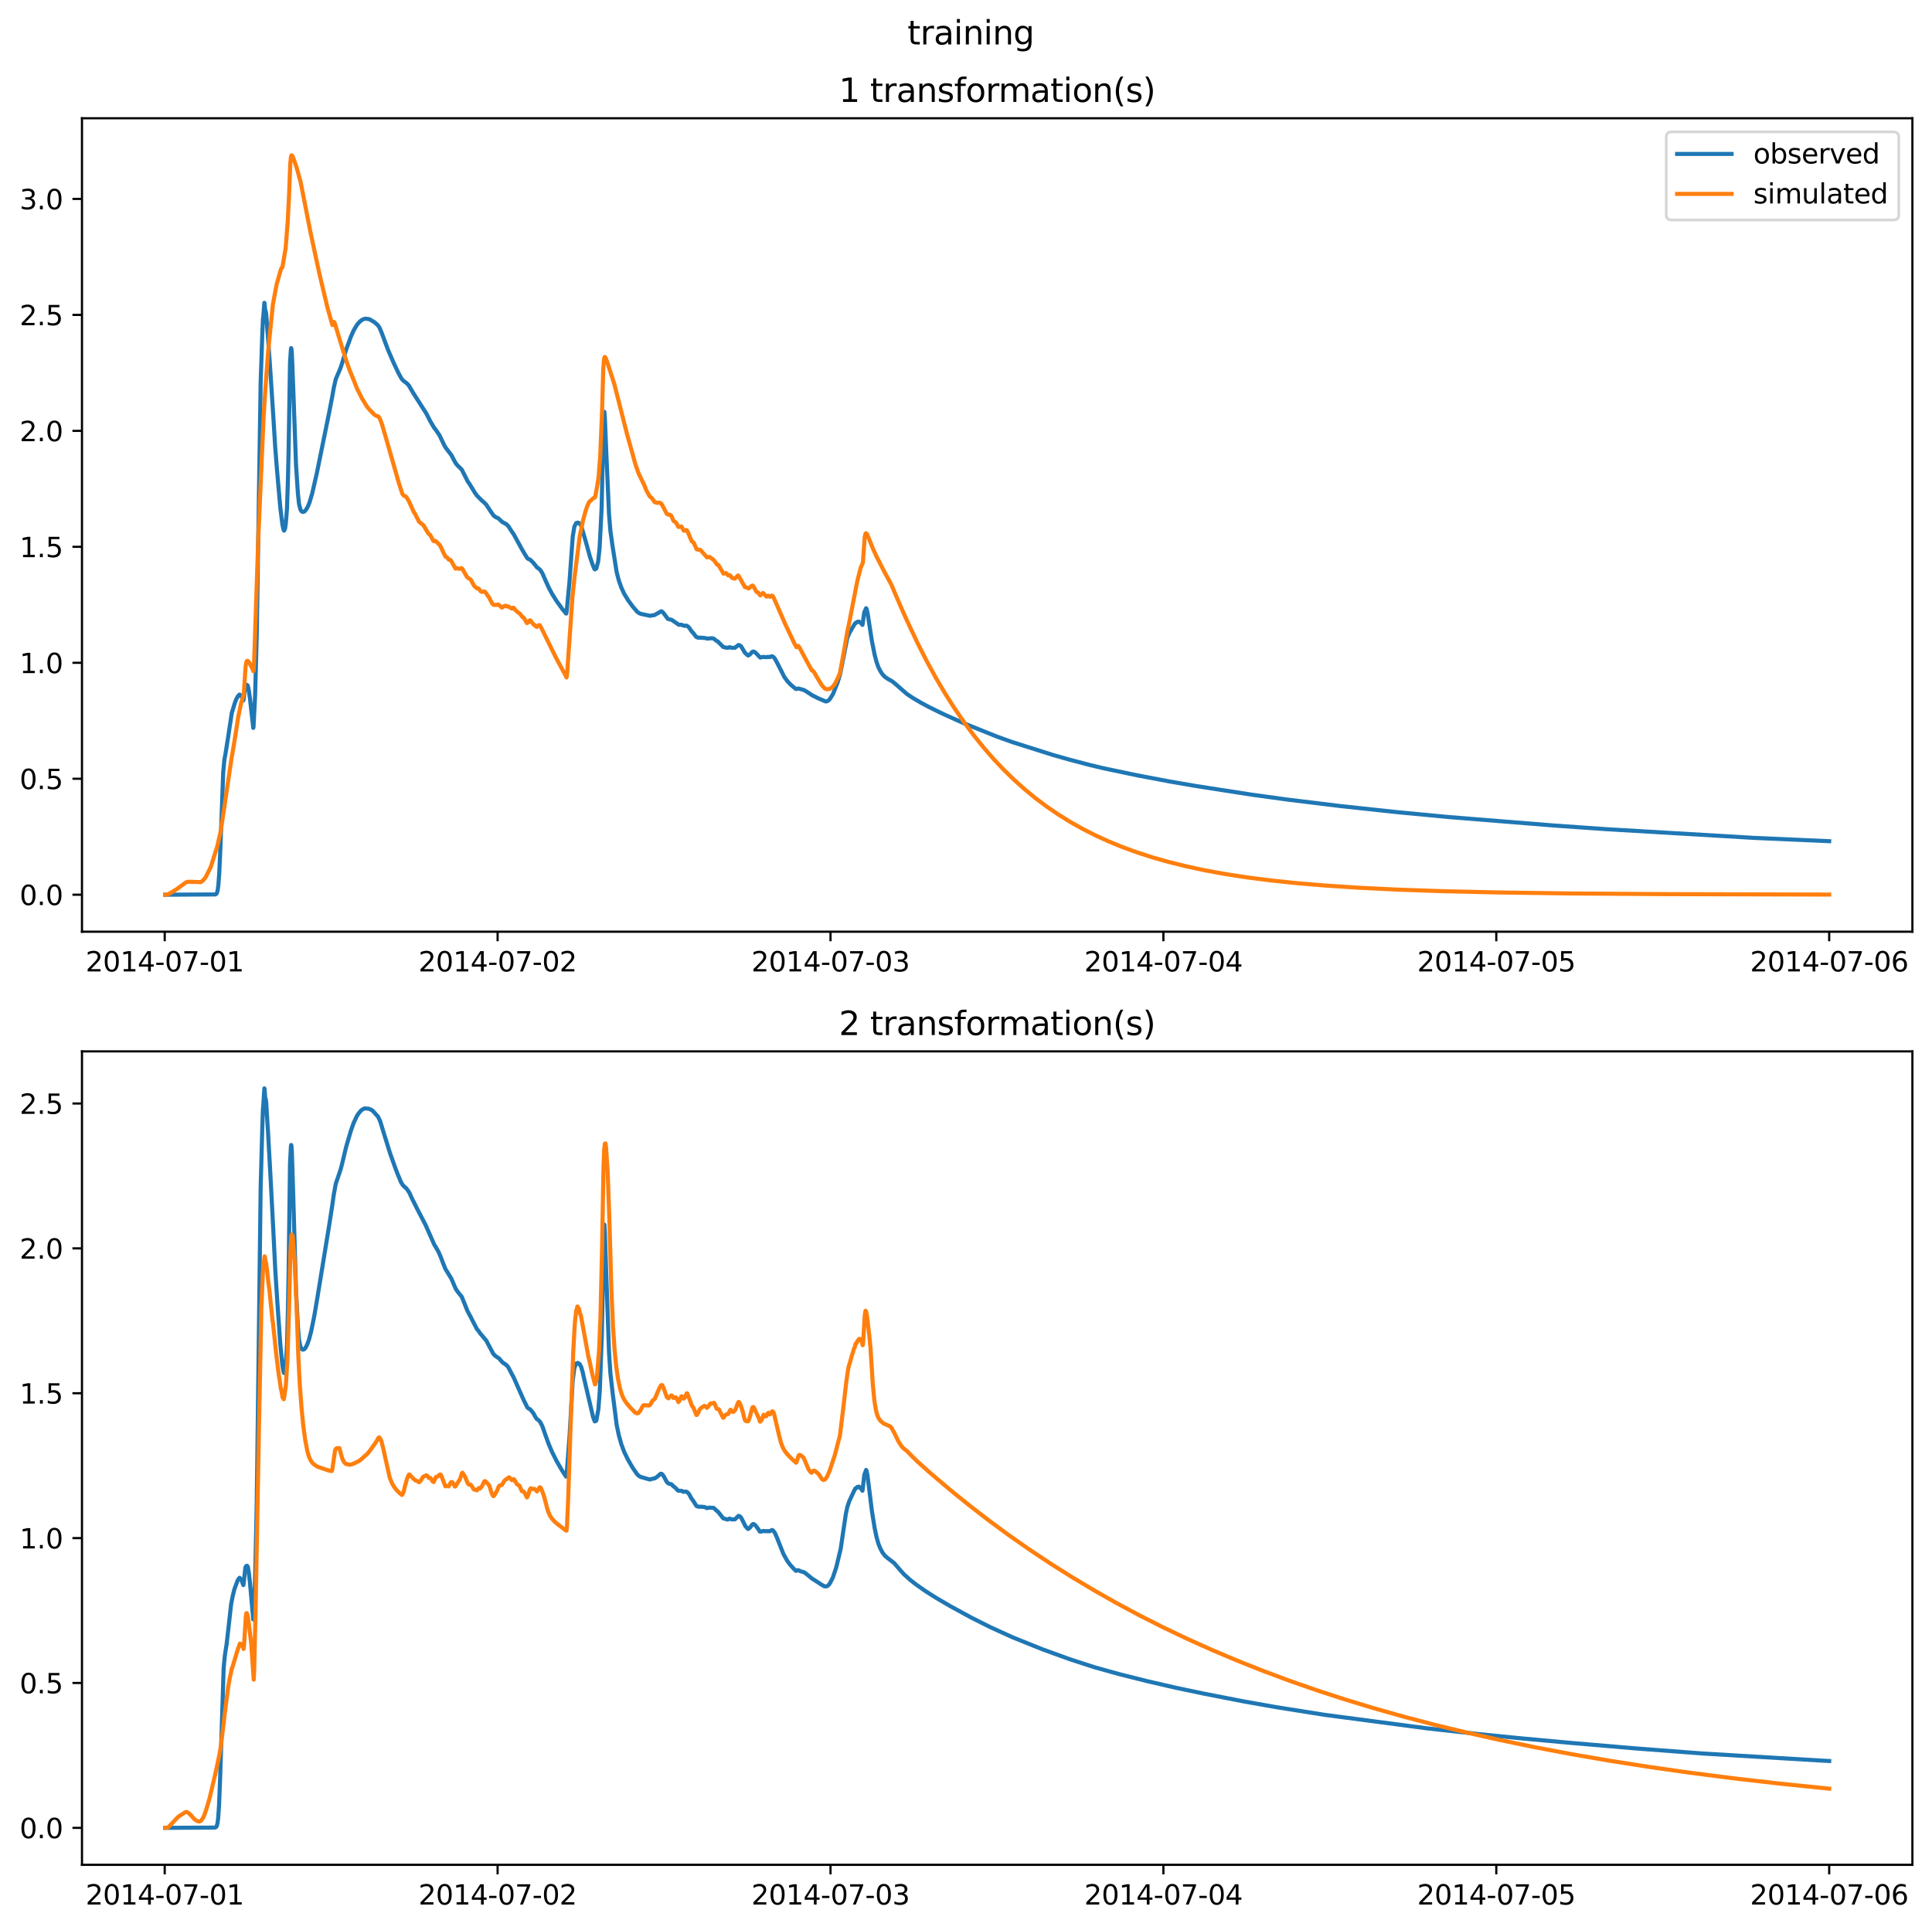 <?xml version="1.0" encoding="utf-8" standalone="no"?>
<!DOCTYPE svg PUBLIC "-//W3C//DTD SVG 1.1//EN"
  "http://www.w3.org/Graphics/SVG/1.1/DTD/svg11.dtd">
<svg xmlns:xlink="http://www.w3.org/1999/xlink" width="709.427pt" height="708.798pt" viewBox="0 0 709.427 708.798" xmlns="http://www.w3.org/2000/svg" version="1.1">
 <defs>
  <style type="text/css">*{stroke-linejoin: round; stroke-linecap: butt}</style>
 </defs>
 <g id="figure_1">
  <g id="patch_1">
   <path d="M 0 708.798 
L 709.427 708.798 
L 709.427 0 
L 0 0 
z
" style="fill: #ffffff"/>
  </g>
  <g id="axes_1">
   <g id="patch_2">
    <path d="M 30.103 342.2 
L 702.227 342.2 
L 702.227 43.44 
L 30.103 43.44 
z
" style="fill: #ffffff"/>
   </g>
   <g id="matplotlib.axis_1">
    <g id="xtick_1">
     <g id="line2d_1">
      <defs>
       <path id="m916137ffbb" d="M 0 0 
L 0 3.5 
" style="stroke: #000000; stroke-width: 0.8"/>
      </defs>
      <g>
       <use xlink:href="#m916137ffbb" x="60.484" y="342.2" style="stroke: #000000; stroke-width: 0.8"/>
      </g>
     </g>
     <g id="text_1">
      <!-- 2014-07-01 -->
      <g transform="translate(31.427 356.798) scale(0.1 -0.1)">
       <defs>
        <path id="DejaVuSans-32" d="M 1228 531 
L 3431 531 
L 3431 0 
L 469 0 
L 469 531 
Q 828 903 1448 1529 
Q 2069 2156 2228 2338 
Q 2531 2678 2651 2914 
Q 2772 3150 2772 3378 
Q 2772 3750 2511 3984 
Q 2250 4219 1831 4219 
Q 1534 4219 1204 4116 
Q 875 4013 500 3803 
L 500 4441 
Q 881 4594 1212 4672 
Q 1544 4750 1819 4750 
Q 2544 4750 2975 4387 
Q 3406 4025 3406 3419 
Q 3406 3131 3298 2873 
Q 3191 2616 2906 2266 
Q 2828 2175 2409 1742 
Q 1991 1309 1228 531 
z
" transform="scale(0.016)"/>
        <path id="DejaVuSans-30" d="M 2034 4250 
Q 1547 4250 1301 3770 
Q 1056 3291 1056 2328 
Q 1056 1369 1301 889 
Q 1547 409 2034 409 
Q 2525 409 2770 889 
Q 3016 1369 3016 2328 
Q 3016 3291 2770 3770 
Q 2525 4250 2034 4250 
z
M 2034 4750 
Q 2819 4750 3233 4129 
Q 3647 3509 3647 2328 
Q 3647 1150 3233 529 
Q 2819 -91 2034 -91 
Q 1250 -91 836 529 
Q 422 1150 422 2328 
Q 422 3509 836 4129 
Q 1250 4750 2034 4750 
z
" transform="scale(0.016)"/>
        <path id="DejaVuSans-31" d="M 794 531 
L 1825 531 
L 1825 4091 
L 703 3866 
L 703 4441 
L 1819 4666 
L 2450 4666 
L 2450 531 
L 3481 531 
L 3481 0 
L 794 0 
L 794 531 
z
" transform="scale(0.016)"/>
        <path id="DejaVuSans-34" d="M 2419 4116 
L 825 1625 
L 2419 1625 
L 2419 4116 
z
M 2253 4666 
L 3047 4666 
L 3047 1625 
L 3713 1625 
L 3713 1100 
L 3047 1100 
L 3047 0 
L 2419 0 
L 2419 1100 
L 313 1100 
L 313 1709 
L 2253 4666 
z
" transform="scale(0.016)"/>
        <path id="DejaVuSans-2d" d="M 313 2009 
L 1997 2009 
L 1997 1497 
L 313 1497 
L 313 2009 
z
" transform="scale(0.016)"/>
        <path id="DejaVuSans-37" d="M 525 4666 
L 3525 4666 
L 3525 4397 
L 1831 0 
L 1172 0 
L 2766 4134 
L 525 4134 
L 525 4666 
z
" transform="scale(0.016)"/>
       </defs>
       <use xlink:href="#DejaVuSans-32"/>
       <use xlink:href="#DejaVuSans-30" x="63.623"/>
       <use xlink:href="#DejaVuSans-31" x="127.246"/>
       <use xlink:href="#DejaVuSans-34" x="190.869"/>
       <use xlink:href="#DejaVuSans-2d" x="254.492"/>
       <use xlink:href="#DejaVuSans-30" x="290.576"/>
       <use xlink:href="#DejaVuSans-37" x="354.199"/>
       <use xlink:href="#DejaVuSans-2d" x="417.822"/>
       <use xlink:href="#DejaVuSans-30" x="453.906"/>
       <use xlink:href="#DejaVuSans-31" x="517.529"/>
      </g>
     </g>
    </g>
    <g id="xtick_2">
     <g id="line2d_2">
      <g>
       <use xlink:href="#m916137ffbb" x="182.723" y="342.2" style="stroke: #000000; stroke-width: 0.8"/>
      </g>
     </g>
     <g id="text_2">
      <!-- 2014-07-02 -->
      <g transform="translate(153.665 356.798) scale(0.1 -0.1)">
       <use xlink:href="#DejaVuSans-32"/>
       <use xlink:href="#DejaVuSans-30" x="63.623"/>
       <use xlink:href="#DejaVuSans-31" x="127.246"/>
       <use xlink:href="#DejaVuSans-34" x="190.869"/>
       <use xlink:href="#DejaVuSans-2d" x="254.492"/>
       <use xlink:href="#DejaVuSans-30" x="290.576"/>
       <use xlink:href="#DejaVuSans-37" x="354.199"/>
       <use xlink:href="#DejaVuSans-2d" x="417.822"/>
       <use xlink:href="#DejaVuSans-30" x="453.906"/>
       <use xlink:href="#DejaVuSans-32" x="517.529"/>
      </g>
     </g>
    </g>
    <g id="xtick_3">
     <g id="line2d_3">
      <g>
       <use xlink:href="#m916137ffbb" x="304.961" y="342.2" style="stroke: #000000; stroke-width: 0.8"/>
      </g>
     </g>
     <g id="text_3">
      <!-- 2014-07-03 -->
      <g transform="translate(275.903 356.798) scale(0.1 -0.1)">
       <defs>
        <path id="DejaVuSans-33" d="M 2597 2516 
Q 3050 2419 3304 2112 
Q 3559 1806 3559 1356 
Q 3559 666 3084 287 
Q 2609 -91 1734 -91 
Q 1441 -91 1130 -33 
Q 819 25 488 141 
L 488 750 
Q 750 597 1062 519 
Q 1375 441 1716 441 
Q 2309 441 2620 675 
Q 2931 909 2931 1356 
Q 2931 1769 2642 2001 
Q 2353 2234 1838 2234 
L 1294 2234 
L 1294 2753 
L 1863 2753 
Q 2328 2753 2575 2939 
Q 2822 3125 2822 3475 
Q 2822 3834 2567 4026 
Q 2313 4219 1838 4219 
Q 1578 4219 1281 4162 
Q 984 4106 628 3988 
L 628 4550 
Q 988 4650 1302 4700 
Q 1616 4750 1894 4750 
Q 2613 4750 3031 4423 
Q 3450 4097 3450 3541 
Q 3450 3153 3228 2886 
Q 3006 2619 2597 2516 
z
" transform="scale(0.016)"/>
       </defs>
       <use xlink:href="#DejaVuSans-32"/>
       <use xlink:href="#DejaVuSans-30" x="63.623"/>
       <use xlink:href="#DejaVuSans-31" x="127.246"/>
       <use xlink:href="#DejaVuSans-34" x="190.869"/>
       <use xlink:href="#DejaVuSans-2d" x="254.492"/>
       <use xlink:href="#DejaVuSans-30" x="290.576"/>
       <use xlink:href="#DejaVuSans-37" x="354.199"/>
       <use xlink:href="#DejaVuSans-2d" x="417.822"/>
       <use xlink:href="#DejaVuSans-30" x="453.906"/>
       <use xlink:href="#DejaVuSans-33" x="517.529"/>
      </g>
     </g>
    </g>
    <g id="xtick_4">
     <g id="line2d_4">
      <g>
       <use xlink:href="#m916137ffbb" x="427.199" y="342.2" style="stroke: #000000; stroke-width: 0.8"/>
      </g>
     </g>
     <g id="text_4">
      <!-- 2014-07-04 -->
      <g transform="translate(398.141 356.798) scale(0.1 -0.1)">
       <use xlink:href="#DejaVuSans-32"/>
       <use xlink:href="#DejaVuSans-30" x="63.623"/>
       <use xlink:href="#DejaVuSans-31" x="127.246"/>
       <use xlink:href="#DejaVuSans-34" x="190.869"/>
       <use xlink:href="#DejaVuSans-2d" x="254.492"/>
       <use xlink:href="#DejaVuSans-30" x="290.576"/>
       <use xlink:href="#DejaVuSans-37" x="354.199"/>
       <use xlink:href="#DejaVuSans-2d" x="417.822"/>
       <use xlink:href="#DejaVuSans-30" x="453.906"/>
       <use xlink:href="#DejaVuSans-34" x="517.529"/>
      </g>
     </g>
    </g>
    <g id="xtick_5">
     <g id="line2d_5">
      <g>
       <use xlink:href="#m916137ffbb" x="549.437" y="342.2" style="stroke: #000000; stroke-width: 0.8"/>
      </g>
     </g>
     <g id="text_5">
      <!-- 2014-07-05 -->
      <g transform="translate(520.38 356.798) scale(0.1 -0.1)">
       <defs>
        <path id="DejaVuSans-35" d="M 691 4666 
L 3169 4666 
L 3169 4134 
L 1269 4134 
L 1269 2991 
Q 1406 3038 1543 3061 
Q 1681 3084 1819 3084 
Q 2600 3084 3056 2656 
Q 3513 2228 3513 1497 
Q 3513 744 3044 326 
Q 2575 -91 1722 -91 
Q 1428 -91 1123 -41 
Q 819 9 494 109 
L 494 744 
Q 775 591 1075 516 
Q 1375 441 1709 441 
Q 2250 441 2565 725 
Q 2881 1009 2881 1497 
Q 2881 1984 2565 2268 
Q 2250 2553 1709 2553 
Q 1456 2553 1204 2497 
Q 953 2441 691 2322 
L 691 4666 
z
" transform="scale(0.016)"/>
       </defs>
       <use xlink:href="#DejaVuSans-32"/>
       <use xlink:href="#DejaVuSans-30" x="63.623"/>
       <use xlink:href="#DejaVuSans-31" x="127.246"/>
       <use xlink:href="#DejaVuSans-34" x="190.869"/>
       <use xlink:href="#DejaVuSans-2d" x="254.492"/>
       <use xlink:href="#DejaVuSans-30" x="290.576"/>
       <use xlink:href="#DejaVuSans-37" x="354.199"/>
       <use xlink:href="#DejaVuSans-2d" x="417.822"/>
       <use xlink:href="#DejaVuSans-30" x="453.906"/>
       <use xlink:href="#DejaVuSans-35" x="517.529"/>
      </g>
     </g>
    </g>
    <g id="xtick_6">
     <g id="line2d_6">
      <g>
       <use xlink:href="#m916137ffbb" x="671.676" y="342.2" style="stroke: #000000; stroke-width: 0.8"/>
      </g>
     </g>
     <g id="text_6">
      <!-- 2014-07-06 -->
      <g transform="translate(642.618 356.798) scale(0.1 -0.1)">
       <defs>
        <path id="DejaVuSans-36" d="M 2113 2584 
Q 1688 2584 1439 2293 
Q 1191 2003 1191 1497 
Q 1191 994 1439 701 
Q 1688 409 2113 409 
Q 2538 409 2786 701 
Q 3034 994 3034 1497 
Q 3034 2003 2786 2293 
Q 2538 2584 2113 2584 
z
M 3366 4563 
L 3366 3988 
Q 3128 4100 2886 4159 
Q 2644 4219 2406 4219 
Q 1781 4219 1451 3797 
Q 1122 3375 1075 2522 
Q 1259 2794 1537 2939 
Q 1816 3084 2150 3084 
Q 2853 3084 3261 2657 
Q 3669 2231 3669 1497 
Q 3669 778 3244 343 
Q 2819 -91 2113 -91 
Q 1303 -91 875 529 
Q 447 1150 447 2328 
Q 447 3434 972 4092 
Q 1497 4750 2381 4750 
Q 2619 4750 2861 4703 
Q 3103 4656 3366 4563 
z
" transform="scale(0.016)"/>
       </defs>
       <use xlink:href="#DejaVuSans-32"/>
       <use xlink:href="#DejaVuSans-30" x="63.623"/>
       <use xlink:href="#DejaVuSans-31" x="127.246"/>
       <use xlink:href="#DejaVuSans-34" x="190.869"/>
       <use xlink:href="#DejaVuSans-2d" x="254.492"/>
       <use xlink:href="#DejaVuSans-30" x="290.576"/>
       <use xlink:href="#DejaVuSans-37" x="354.199"/>
       <use xlink:href="#DejaVuSans-2d" x="417.822"/>
       <use xlink:href="#DejaVuSans-30" x="453.906"/>
       <use xlink:href="#DejaVuSans-36" x="517.529"/>
      </g>
     </g>
    </g>
   </g>
   <g id="matplotlib.axis_2">
    <g id="ytick_1">
     <g id="line2d_7">
      <defs>
       <path id="m4f87f5b01c" d="M 0 0 
L -3.5 0 
" style="stroke: #000000; stroke-width: 0.8"/>
      </defs>
      <g>
       <use xlink:href="#m4f87f5b01c" x="30.103" y="328.614" style="stroke: #000000; stroke-width: 0.8"/>
      </g>
     </g>
     <g id="text_7">
      <!-- 0.0 -->
      <g transform="translate(7.2 332.413) scale(0.1 -0.1)">
       <defs>
        <path id="DejaVuSans-2e" d="M 684 794 
L 1344 794 
L 1344 0 
L 684 0 
L 684 794 
z
" transform="scale(0.016)"/>
       </defs>
       <use xlink:href="#DejaVuSans-30"/>
       <use xlink:href="#DejaVuSans-2e" x="63.623"/>
       <use xlink:href="#DejaVuSans-30" x="95.41"/>
      </g>
     </g>
    </g>
    <g id="ytick_2">
     <g id="line2d_8">
      <g>
       <use xlink:href="#m4f87f5b01c" x="30.103" y="286.022" style="stroke: #000000; stroke-width: 0.8"/>
      </g>
     </g>
     <g id="text_8">
      <!-- 0.5 -->
      <g transform="translate(7.2 289.821) scale(0.1 -0.1)">
       <use xlink:href="#DejaVuSans-30"/>
       <use xlink:href="#DejaVuSans-2e" x="63.623"/>
       <use xlink:href="#DejaVuSans-35" x="95.41"/>
      </g>
     </g>
    </g>
    <g id="ytick_3">
     <g id="line2d_9">
      <g>
       <use xlink:href="#m4f87f5b01c" x="30.103" y="243.431" style="stroke: #000000; stroke-width: 0.8"/>
      </g>
     </g>
     <g id="text_9">
      <!-- 1.0 -->
      <g transform="translate(7.2 247.23) scale(0.1 -0.1)">
       <use xlink:href="#DejaVuSans-31"/>
       <use xlink:href="#DejaVuSans-2e" x="63.623"/>
       <use xlink:href="#DejaVuSans-30" x="95.41"/>
      </g>
     </g>
    </g>
    <g id="ytick_4">
     <g id="line2d_10">
      <g>
       <use xlink:href="#m4f87f5b01c" x="30.103" y="200.839" style="stroke: #000000; stroke-width: 0.8"/>
      </g>
     </g>
     <g id="text_10">
      <!-- 1.5 -->
      <g transform="translate(7.2 204.638) scale(0.1 -0.1)">
       <use xlink:href="#DejaVuSans-31"/>
       <use xlink:href="#DejaVuSans-2e" x="63.623"/>
       <use xlink:href="#DejaVuSans-35" x="95.41"/>
      </g>
     </g>
    </g>
    <g id="ytick_5">
     <g id="line2d_11">
      <g>
       <use xlink:href="#m4f87f5b01c" x="30.103" y="158.247" style="stroke: #000000; stroke-width: 0.8"/>
      </g>
     </g>
     <g id="text_11">
      <!-- 2.0 -->
      <g transform="translate(7.2 162.047) scale(0.1 -0.1)">
       <use xlink:href="#DejaVuSans-32"/>
       <use xlink:href="#DejaVuSans-2e" x="63.623"/>
       <use xlink:href="#DejaVuSans-30" x="95.41"/>
      </g>
     </g>
    </g>
    <g id="ytick_6">
     <g id="line2d_12">
      <g>
       <use xlink:href="#m4f87f5b01c" x="30.103" y="115.656" style="stroke: #000000; stroke-width: 0.8"/>
      </g>
     </g>
     <g id="text_12">
      <!-- 2.5 -->
      <g transform="translate(7.2 119.455) scale(0.1 -0.1)">
       <use xlink:href="#DejaVuSans-32"/>
       <use xlink:href="#DejaVuSans-2e" x="63.623"/>
       <use xlink:href="#DejaVuSans-35" x="95.41"/>
      </g>
     </g>
    </g>
    <g id="ytick_7">
     <g id="line2d_13">
      <g>
       <use xlink:href="#m4f87f5b01c" x="30.103" y="73.064" style="stroke: #000000; stroke-width: 0.8"/>
      </g>
     </g>
     <g id="text_13">
      <!-- 3.0 -->
      <g transform="translate(7.2 76.864) scale(0.1 -0.1)">
       <use xlink:href="#DejaVuSans-33"/>
       <use xlink:href="#DejaVuSans-2e" x="63.623"/>
       <use xlink:href="#DejaVuSans-30" x="95.41"/>
      </g>
     </g>
    </g>
   </g>
   <g id="line2d_14">
    <path d="M 60.654 328.614 
L 79.075 328.515 
L 79.414 328.339 
L 79.669 327.935 
L 79.924 326.966 
L 80.178 325.138 
L 80.518 320.572 
L 80.942 311.134 
L 81.961 283.71 
L 82.385 279.087 
L 82.81 276.783 
L 83.659 271.447 
L 85.102 261.898 
L 86.29 257.997 
L 86.63 257.115 
L 87.309 255.772 
L 87.903 255.114 
L 88.073 255.142 
L 88.837 256.082 
L 89.346 257.25 
L 89.431 257.026 
L 90.11 252.023 
L 90.45 251.613 
L 90.704 251.554 
L 90.874 251.682 
L 91.044 252.058 
L 91.384 253.661 
L 91.808 256.727 
L 92.996 267.346 
L 93.081 267.009 
L 93.506 258.94 
L 93.676 255.432 
L 94.27 233.488 
L 94.524 217.681 
L 95.713 140.292 
L 96.052 130.404 
L 96.307 122.915 
L 96.562 117.075 
L 96.647 116.706 
L 97.071 111.208 
L 97.156 111.486 
L 97.411 114.336 
L 97.495 114.221 
L 97.58 114.309 
L 97.75 115.376 
L 98.175 121.046 
L 98.429 124.201 
L 98.769 129.172 
L 99.023 132.692 
L 99.448 138.985 
L 100.382 153.316 
L 101.061 164.322 
L 101.74 172.891 
L 102.928 186.444 
L 103.692 192.635 
L 104.117 194.545 
L 104.286 194.899 
L 104.371 194.847 
L 104.711 193.995 
L 104.966 192.057 
L 105.39 186.725 
L 105.73 176.128 
L 105.984 164.851 
L 106.494 133.235 
L 106.833 128.198 
L 106.918 127.852 
L 107.003 127.985 
L 107.173 129.923 
L 107.512 138.26 
L 108.701 170.711 
L 109.38 181.173 
L 109.804 185.111 
L 110.313 187.123 
L 110.653 187.729 
L 111.077 188.009 
L 111.502 187.992 
L 111.926 187.739 
L 112.436 187.134 
L 113.03 186.065 
L 113.624 184.645 
L 114.643 181.212 
L 116.341 173.763 
L 120.924 151.229 
L 122.028 145.511 
L 122.537 142.567 
L 123.301 139.228 
L 123.98 137.651 
L 125.084 135.025 
L 125.593 133.455 
L 127.121 128.368 
L 128.819 123.732 
L 129.838 121.41 
L 131.111 119.246 
L 131.875 118.364 
L 132.554 117.739 
L 133.403 117.253 
L 133.912 117.086 
L 134.252 117.067 
L 134.676 117.092 
L 135.695 117.261 
L 137.562 118.387 
L 137.987 118.771 
L 138.751 119.434 
L 139.43 120.492 
L 140.194 122.35 
L 142.401 128.286 
L 144.269 132.66 
L 146.221 136.84 
L 147.494 139.161 
L 148.258 139.961 
L 149.362 140.758 
L 150.126 141.585 
L 150.975 143.043 
L 151.993 144.754 
L 156.492 151.782 
L 158.105 154.902 
L 159.379 157.052 
L 160.227 158.156 
L 161.416 159.927 
L 163.114 163.496 
L 163.708 164.511 
L 165.066 166.265 
L 165.745 167.15 
L 166.339 168.294 
L 167.273 170.026 
L 167.698 170.603 
L 168.207 171.145 
L 168.971 171.883 
L 169.565 172.495 
L 170.838 175.008 
L 171.772 176.854 
L 172.451 177.808 
L 174.404 181.015 
L 175.083 181.966 
L 176.101 183.012 
L 177.12 184.009 
L 177.545 184.335 
L 178.563 185.364 
L 180.091 187.688 
L 181.28 189.395 
L 182.213 190.043 
L 182.638 190.199 
L 182.892 190.281 
L 184.081 191.4 
L 184.59 191.815 
L 185.184 192.109 
L 185.609 192.337 
L 186.288 192.838 
L 186.797 193.45 
L 187.986 195.323 
L 188.58 196.13 
L 191.636 201.704 
L 192.655 203.453 
L 193.673 205.066 
L 194.098 205.348 
L 194.692 205.565 
L 195.88 206.753 
L 197.238 208.46 
L 197.833 208.832 
L 198.512 209.489 
L 199.191 210.628 
L 200.379 213.347 
L 201.483 215.787 
L 202.671 218.033 
L 204.369 220.742 
L 206.491 223.684 
L 207.849 225.349 
L 207.934 225.349 
L 208.104 224.338 
L 209.123 213.561 
L 210.311 197.074 
L 210.905 193.441 
L 211.584 192.089 
L 211.669 192.142 
L 211.839 192.135 
L 212.179 191.921 
L 212.433 192.161 
L 212.773 192.189 
L 213.112 192.71 
L 213.367 192.964 
L 214.98 198.502 
L 216.678 204.659 
L 217.612 207.39 
L 218.291 209.033 
L 218.46 209.115 
L 218.97 208.808 
L 219.649 206.216 
L 220.158 201.391 
L 220.583 193.292 
L 220.922 186.328 
L 221.177 174.492 
L 221.686 154.37 
L 221.856 151.23 
L 221.941 151.283 
L 222.111 153.638 
L 222.62 165.987 
L 223.639 188.974 
L 224.148 195.066 
L 224.912 200.489 
L 226.44 210.157 
L 227.204 213.098 
L 228.138 215.784 
L 229.156 217.989 
L 230.599 220.397 
L 232.297 222.725 
L 233.995 224.693 
L 234.589 225.136 
L 235.268 225.453 
L 238.749 226.182 
L 239.428 226.018 
L 240.277 225.936 
L 240.616 225.736 
L 242.823 224.504 
L 243.163 224.662 
L 243.757 225.302 
L 245.2 227.285 
L 245.54 227.399 
L 246.643 227.656 
L 249.275 229.477 
L 249.784 229.445 
L 250.208 229.461 
L 251.397 229.879 
L 252.076 229.779 
L 252.585 230.086 
L 253.01 230.48 
L 253.604 231.346 
L 254.028 231.943 
L 254.623 232.579 
L 255.641 233.93 
L 256.32 234.211 
L 257.169 234.192 
L 258.782 234.325 
L 259.801 234.563 
L 260.31 234.487 
L 261.583 234.424 
L 262.178 234.616 
L 262.687 235.054 
L 263.196 235.459 
L 263.621 235.656 
L 265.149 237.191 
L 265.573 237.625 
L 266.677 237.882 
L 267.356 237.938 
L 267.865 237.688 
L 268.289 237.813 
L 268.799 237.95 
L 269.902 237.894 
L 271.176 236.887 
L 271.685 237.036 
L 272.109 237.382 
L 272.619 238.194 
L 273.552 239.784 
L 274.656 240.752 
L 274.996 240.621 
L 275.335 240.402 
L 276.269 239.414 
L 276.608 239.28 
L 277.033 239.414 
L 277.457 239.739 
L 279.155 241.509 
L 279.749 241.383 
L 280.174 241.269 
L 281.447 241.383 
L 281.956 241.252 
L 282.72 241.335 
L 283.145 241.07 
L 283.569 241.063 
L 283.994 241.293 
L 284.503 241.861 
L 285.267 243.233 
L 287.983 248.59 
L 289.172 250.241 
L 290.275 251.403 
L 291.973 252.848 
L 292.398 253.066 
L 293.162 252.872 
L 294.52 253.242 
L 295.284 253.473 
L 296.133 253.98 
L 298.34 255.427 
L 298.934 255.708 
L 300.292 256.406 
L 303.178 257.64 
L 303.603 257.58 
L 304.197 257.275 
L 304.791 256.65 
L 305.895 254.862 
L 307.592 250.575 
L 308.526 247.416 
L 311.158 234.167 
L 311.412 233.627 
L 311.837 232.592 
L 313.619 229.532 
L 313.874 229.129 
L 314.129 228.787 
L 314.468 228.727 
L 314.808 228.392 
L 315.063 228.374 
L 315.402 228.292 
L 316.251 228.952 
L 316.675 229.518 
L 316.76 229.202 
L 317.355 224.875 
L 318.034 223.394 
L 318.203 223.653 
L 318.543 225.03 
L 319.222 229.38 
L 320.156 235.432 
L 321.174 240.513 
L 321.854 243.087 
L 322.533 245.035 
L 323.212 246.399 
L 324.061 247.689 
L 324.91 248.58 
L 325.928 249.287 
L 327.711 250.297 
L 328.899 251.283 
L 332.974 254.863 
L 335.181 256.335 
L 338.322 258.185 
L 341.123 259.689 
L 346.386 262.26 
L 353.941 265.65 
L 366.08 270.543 
L 371.852 272.606 
L 386.623 277.28 
L 392.48 278.945 
L 400.12 280.956 
L 405.298 282.192 
L 417.692 284.792 
L 429.491 287.025 
L 439.168 288.694 
L 459.541 291.863 
L 472.784 293.682 
L 492.308 296.071 
L 513.275 298.318 
L 531.866 300.081 
L 570.659 303.204 
L 589.335 304.514 
L 644.257 307.753 
L 671.676 308.957 
L 671.676 308.957 
" clip-path="url(#p6c0a6f828a)" style="fill: none; stroke: #1f77b4; stroke-width: 1.5; stroke-linecap: square"/>
   </g>
   <g id="line2d_15">
    <path d="M 60.654 328.614 
L 61.673 328.505 
L 62.946 327.778 
L 64.983 326.511 
L 66.087 325.704 
L 67.7 324.508 
L 68.294 324.073 
L 68.888 323.894 
L 69.822 323.867 
L 73.727 323.995 
L 74.491 323.441 
L 75.255 322.556 
L 75.679 321.886 
L 77.377 318.478 
L 79.754 310.931 
L 80.942 305.82 
L 81.621 301.353 
L 82.216 297.481 
L 83.065 291.718 
L 85.017 278.504 
L 85.611 275.146 
L 86.545 269.382 
L 87.479 263.301 
L 88.497 258.407 
L 89.007 256.622 
L 89.516 254.95 
L 89.771 251.011 
L 90.195 244.687 
L 90.45 243.177 
L 90.704 242.731 
L 90.959 242.73 
L 91.299 243.042 
L 91.893 244.029 
L 92.912 246.104 
L 92.996 246.488 
L 93.081 246.455 
L 93.166 245.901 
L 93.336 242.294 
L 94.864 197.16 
L 96.816 152.849 
L 97.58 141.035 
L 98.514 128.468 
L 100.212 111.79 
L 100.806 108.558 
L 101.57 104.503 
L 103.013 99.376 
L 103.353 98.439 
L 103.607 98.309 
L 103.777 97.714 
L 104.881 91.224 
L 105.645 81.494 
L 106.154 71.503 
L 106.578 60.194 
L 106.833 57.641 
L 107.003 57.059 
L 107.173 57.075 
L 107.597 57.761 
L 108.87 61.364 
L 110.398 66.893 
L 111.417 72.127 
L 114.049 85.51 
L 117.274 100.497 
L 120.16 112.633 
L 122.028 119.395 
L 122.283 118.7 
L 122.537 118.233 
L 122.707 118.293 
L 122.962 118.821 
L 123.98 122.237 
L 126.697 131.108 
L 128.225 135.552 
L 131.196 142.914 
L 132.978 146.444 
L 133.997 148.096 
L 134.506 148.965 
L 135.101 149.781 
L 135.695 150.481 
L 136.204 151.015 
L 137.138 151.941 
L 137.393 152.219 
L 137.647 152.401 
L 137.987 152.635 
L 138.242 152.726 
L 138.581 152.882 
L 138.836 152.9 
L 139.26 153.352 
L 139.6 154.021 
L 140.279 155.901 
L 141.892 161.426 
L 146.476 177.461 
L 147.749 181.414 
L 148.343 182.099 
L 148.598 182.134 
L 149.192 182.525 
L 150.041 183.897 
L 151.908 187.966 
L 152.503 188.942 
L 153.436 190.721 
L 153.861 191.623 
L 154.625 192.218 
L 155.474 192.897 
L 157.256 195.872 
L 157.511 196.19 
L 157.851 196.34 
L 158.19 196.87 
L 159.124 198.676 
L 159.294 198.787 
L 159.888 198.665 
L 160.143 198.858 
L 160.652 199.403 
L 161.416 200.086 
L 161.84 200.803 
L 162.859 203.038 
L 163.623 204.495 
L 164.047 204.629 
L 164.472 205.097 
L 164.811 205.577 
L 165.406 205.647 
L 165.745 206.12 
L 167.273 208.86 
L 167.613 208.643 
L 168.207 208.799 
L 168.546 208.906 
L 168.801 208.888 
L 169.056 208.889 
L 169.48 208.644 
L 169.735 208.877 
L 171.263 211.528 
L 171.602 212.062 
L 172.876 212.906 
L 173.47 214.031 
L 174.149 215.239 
L 175.253 216.177 
L 175.592 216.078 
L 175.847 216.308 
L 176.526 217.208 
L 176.781 217.289 
L 177.035 217.396 
L 177.799 217.251 
L 178.054 217.312 
L 178.393 217.722 
L 179.073 218.75 
L 179.667 219.574 
L 180.346 220.937 
L 180.77 221.72 
L 181.364 222.204 
L 181.704 222.16 
L 182.468 222.158 
L 182.892 221.988 
L 183.232 222.236 
L 184.336 223.174 
L 185.184 222.604 
L 185.524 222.489 
L 185.864 222.52 
L 186.203 222.764 
L 186.797 222.777 
L 187.137 223.015 
L 187.561 223.334 
L 187.986 223.541 
L 188.495 223.18 
L 188.75 223.339 
L 189.174 223.981 
L 189.768 224.55 
L 191.042 225.536 
L 191.806 226.604 
L 192.06 226.676 
L 192.485 227.136 
L 193.079 228.169 
L 193.503 228.861 
L 193.928 228.604 
L 194.183 228.303 
L 194.522 227.832 
L 194.777 227.875 
L 195.116 228.325 
L 195.71 229.132 
L 196.22 229.58 
L 197.069 230.265 
L 197.238 230.145 
L 197.663 229.691 
L 198.087 229.606 
L 198.342 229.84 
L 198.851 230.766 
L 204.029 241.319 
L 207.425 247.636 
L 208.019 248.813 
L 208.104 248.609 
L 208.274 246.95 
L 210.226 219.039 
L 210.99 211.835 
L 212.858 197.013 
L 214.131 190.992 
L 214.98 187.842 
L 215.32 186.798 
L 215.659 185.835 
L 216.338 184.349 
L 216.593 184.138 
L 216.763 184.035 
L 217.272 183.517 
L 218.121 182.798 
L 218.46 182.689 
L 218.63 182.121 
L 219.309 178.395 
L 219.649 176.293 
L 219.819 174.987 
L 220.413 167.315 
L 221.092 150.435 
L 221.516 135.603 
L 221.771 132.014 
L 222.026 131.114 
L 222.195 131.178 
L 222.45 131.576 
L 223.214 133.71 
L 225.591 141.124 
L 230.26 159.498 
L 233.316 170.503 
L 234.504 173.913 
L 236.541 178.098 
L 237.39 180.203 
L 238.494 182.177 
L 238.833 182.554 
L 239.173 182.737 
L 239.682 183.392 
L 240.361 184.395 
L 240.616 184.544 
L 240.871 184.517 
L 241.295 184.704 
L 241.55 184.654 
L 241.889 184.65 
L 242.144 184.602 
L 242.823 184.972 
L 243.417 185.936 
L 244.86 188.757 
L 245.54 189.079 
L 245.794 189.006 
L 246.304 189.229 
L 246.558 189.56 
L 246.983 190.538 
L 247.322 191.322 
L 248.001 191.773 
L 248.341 192.08 
L 248.765 192.895 
L 249.105 193.531 
L 249.614 193.498 
L 250.208 193.37 
L 250.548 193.931 
L 251.057 194.88 
L 251.651 194.937 
L 251.991 194.673 
L 252.246 194.837 
L 252.585 195.415 
L 253.604 197.911 
L 254.028 198.847 
L 254.707 199.288 
L 255.217 200.435 
L 255.811 201.733 
L 256.575 201.964 
L 256.915 201.893 
L 257.339 202.138 
L 259.631 204.746 
L 259.97 204.64 
L 260.31 204.533 
L 260.565 204.556 
L 261.159 205.01 
L 261.498 205.245 
L 261.923 205.583 
L 262.347 206 
L 263.366 207.434 
L 263.621 207.417 
L 263.875 207.628 
L 264.3 208.354 
L 265.658 210.694 
L 266.592 210.485 
L 267.101 210.992 
L 267.441 211.353 
L 268.035 211.278 
L 268.374 211.677 
L 268.799 212.26 
L 269.817 212.534 
L 270.072 212.267 
L 271.006 211.346 
L 271.261 211.558 
L 271.685 212.353 
L 273.552 215.667 
L 274.401 215.812 
L 274.826 216.16 
L 275.42 215.768 
L 275.929 215.221 
L 276.354 215.065 
L 276.608 215.272 
L 277.033 216.054 
L 277.797 217.4 
L 278.052 217.512 
L 278.306 217.574 
L 278.561 217.866 
L 279.155 218.667 
L 280.174 217.795 
L 280.428 217.998 
L 281.362 219.103 
L 281.532 219.112 
L 282.041 218.777 
L 282.296 218.861 
L 282.72 219.197 
L 283.399 218.752 
L 283.654 218.845 
L 283.994 219.317 
L 284.758 221.028 
L 288.323 229.185 
L 291.718 236.38 
L 292.482 237.721 
L 292.737 237.421 
L 292.992 237.217 
L 293.246 237.368 
L 293.671 238.05 
L 298.085 246.233 
L 298.509 246.359 
L 298.849 246.762 
L 299.953 248.671 
L 301.82 251.75 
L 302.839 252.847 
L 303.518 253.159 
L 304.536 253.049 
L 304.791 252.912 
L 305.131 252.697 
L 305.385 252.621 
L 306.404 251.423 
L 306.659 251.001 
L 307.508 249.302 
L 307.847 248.544 
L 308.187 247.752 
L 308.356 247.437 
L 308.611 246.216 
L 310.224 237.281 
L 311.158 231.822 
L 311.667 229.524 
L 314.808 213.381 
L 316.081 208.416 
L 316.845 206.727 
L 317.1 203.06 
L 317.524 197.261 
L 317.779 196.081 
L 317.949 195.866 
L 318.119 195.926 
L 318.458 196.39 
L 318.967 197.573 
L 320.326 200.999 
L 321.854 204.386 
L 325.079 210.666 
L 327.286 214.679 
L 329.324 219.507 
L 331.955 225.539 
L 333.313 228.493 
L 336.709 235.738 
L 340.104 242.458 
L 343.5 248.693 
L 346.98 254.615 
L 350.461 260.099 
L 353.941 265.176 
L 357.506 269.987 
L 361.157 274.535 
L 364.807 278.73 
L 368.542 282.686 
L 372.362 286.408 
L 376.267 289.901 
L 380.256 293.171 
L 384.331 296.226 
L 388.575 299.129 
L 392.905 301.821 
L 397.404 304.36 
L 402.072 306.74 
L 406.996 308.997 
L 412.089 311.087 
L 417.437 313.043 
L 423.125 314.884 
L 429.152 316.597 
L 435.518 318.176 
L 442.394 319.649 
L 449.779 321 
L 457.759 322.232 
L 466.502 323.354 
L 476.179 324.368 
L 486.96 325.269 
L 499.184 326.061 
L 513.19 326.741 
L 529.743 327.315 
L 549.862 327.782 
L 575.413 328.141 
L 610.387 328.396 
L 665.224 328.549 
L 671.676 328.557 
L 671.676 328.557 
" clip-path="url(#p6c0a6f828a)" style="fill: none; stroke: #ff7f0e; stroke-width: 1.5; stroke-linecap: square"/>
   </g>
   <g id="patch_3">
    <path d="M 30.103 342.2 
L 30.103 43.44 
" style="fill: none; stroke: #000000; stroke-width: 0.8; stroke-linejoin: miter; stroke-linecap: square"/>
   </g>
   <g id="patch_4">
    <path d="M 702.227 342.2 
L 702.227 43.44 
" style="fill: none; stroke: #000000; stroke-width: 0.8; stroke-linejoin: miter; stroke-linecap: square"/>
   </g>
   <g id="patch_5">
    <path d="M 30.103 342.2 
L 702.227 342.2 
" style="fill: none; stroke: #000000; stroke-width: 0.8; stroke-linejoin: miter; stroke-linecap: square"/>
   </g>
   <g id="patch_6">
    <path d="M 30.103 43.44 
L 702.227 43.44 
" style="fill: none; stroke: #000000; stroke-width: 0.8; stroke-linejoin: miter; stroke-linecap: square"/>
   </g>
   <g id="text_14">
    <!-- 1 transformation(s) -->
    <g transform="translate(308.05 37.44) scale(0.12 -0.12)">
     <defs>
      <path id="DejaVuSans-20" transform="scale(0.016)"/>
      <path id="DejaVuSans-74" d="M 1172 4494 
L 1172 3500 
L 2356 3500 
L 2356 3053 
L 1172 3053 
L 1172 1153 
Q 1172 725 1289 603 
Q 1406 481 1766 481 
L 2356 481 
L 2356 0 
L 1766 0 
Q 1100 0 847 248 
Q 594 497 594 1153 
L 594 3053 
L 172 3053 
L 172 3500 
L 594 3500 
L 594 4494 
L 1172 4494 
z
" transform="scale(0.016)"/>
      <path id="DejaVuSans-72" d="M 2631 2963 
Q 2534 3019 2420 3045 
Q 2306 3072 2169 3072 
Q 1681 3072 1420 2755 
Q 1159 2438 1159 1844 
L 1159 0 
L 581 0 
L 581 3500 
L 1159 3500 
L 1159 2956 
Q 1341 3275 1631 3429 
Q 1922 3584 2338 3584 
Q 2397 3584 2469 3576 
Q 2541 3569 2628 3553 
L 2631 2963 
z
" transform="scale(0.016)"/>
      <path id="DejaVuSans-61" d="M 2194 1759 
Q 1497 1759 1228 1600 
Q 959 1441 959 1056 
Q 959 750 1161 570 
Q 1363 391 1709 391 
Q 2188 391 2477 730 
Q 2766 1069 2766 1631 
L 2766 1759 
L 2194 1759 
z
M 3341 1997 
L 3341 0 
L 2766 0 
L 2766 531 
Q 2569 213 2275 61 
Q 1981 -91 1556 -91 
Q 1019 -91 701 211 
Q 384 513 384 1019 
Q 384 1609 779 1909 
Q 1175 2209 1959 2209 
L 2766 2209 
L 2766 2266 
Q 2766 2663 2505 2880 
Q 2244 3097 1772 3097 
Q 1472 3097 1187 3025 
Q 903 2953 641 2809 
L 641 3341 
Q 956 3463 1253 3523 
Q 1550 3584 1831 3584 
Q 2591 3584 2966 3190 
Q 3341 2797 3341 1997 
z
" transform="scale(0.016)"/>
      <path id="DejaVuSans-6e" d="M 3513 2113 
L 3513 0 
L 2938 0 
L 2938 2094 
Q 2938 2591 2744 2837 
Q 2550 3084 2163 3084 
Q 1697 3084 1428 2787 
Q 1159 2491 1159 1978 
L 1159 0 
L 581 0 
L 581 3500 
L 1159 3500 
L 1159 2956 
Q 1366 3272 1645 3428 
Q 1925 3584 2291 3584 
Q 2894 3584 3203 3211 
Q 3513 2838 3513 2113 
z
" transform="scale(0.016)"/>
      <path id="DejaVuSans-73" d="M 2834 3397 
L 2834 2853 
Q 2591 2978 2328 3040 
Q 2066 3103 1784 3103 
Q 1356 3103 1142 2972 
Q 928 2841 928 2578 
Q 928 2378 1081 2264 
Q 1234 2150 1697 2047 
L 1894 2003 
Q 2506 1872 2764 1633 
Q 3022 1394 3022 966 
Q 3022 478 2636 193 
Q 2250 -91 1575 -91 
Q 1294 -91 989 -36 
Q 684 19 347 128 
L 347 722 
Q 666 556 975 473 
Q 1284 391 1588 391 
Q 1994 391 2212 530 
Q 2431 669 2431 922 
Q 2431 1156 2273 1281 
Q 2116 1406 1581 1522 
L 1381 1569 
Q 847 1681 609 1914 
Q 372 2147 372 2553 
Q 372 3047 722 3315 
Q 1072 3584 1716 3584 
Q 2034 3584 2315 3537 
Q 2597 3491 2834 3397 
z
" transform="scale(0.016)"/>
      <path id="DejaVuSans-66" d="M 2375 4863 
L 2375 4384 
L 1825 4384 
Q 1516 4384 1395 4259 
Q 1275 4134 1275 3809 
L 1275 3500 
L 2222 3500 
L 2222 3053 
L 1275 3053 
L 1275 0 
L 697 0 
L 697 3053 
L 147 3053 
L 147 3500 
L 697 3500 
L 697 3744 
Q 697 4328 969 4595 
Q 1241 4863 1831 4863 
L 2375 4863 
z
" transform="scale(0.016)"/>
      <path id="DejaVuSans-6f" d="M 1959 3097 
Q 1497 3097 1228 2736 
Q 959 2375 959 1747 
Q 959 1119 1226 758 
Q 1494 397 1959 397 
Q 2419 397 2687 759 
Q 2956 1122 2956 1747 
Q 2956 2369 2687 2733 
Q 2419 3097 1959 3097 
z
M 1959 3584 
Q 2709 3584 3137 3096 
Q 3566 2609 3566 1747 
Q 3566 888 3137 398 
Q 2709 -91 1959 -91 
Q 1206 -91 779 398 
Q 353 888 353 1747 
Q 353 2609 779 3096 
Q 1206 3584 1959 3584 
z
" transform="scale(0.016)"/>
      <path id="DejaVuSans-6d" d="M 3328 2828 
Q 3544 3216 3844 3400 
Q 4144 3584 4550 3584 
Q 5097 3584 5394 3201 
Q 5691 2819 5691 2113 
L 5691 0 
L 5113 0 
L 5113 2094 
Q 5113 2597 4934 2840 
Q 4756 3084 4391 3084 
Q 3944 3084 3684 2787 
Q 3425 2491 3425 1978 
L 3425 0 
L 2847 0 
L 2847 2094 
Q 2847 2600 2669 2842 
Q 2491 3084 2119 3084 
Q 1678 3084 1418 2786 
Q 1159 2488 1159 1978 
L 1159 0 
L 581 0 
L 581 3500 
L 1159 3500 
L 1159 2956 
Q 1356 3278 1631 3431 
Q 1906 3584 2284 3584 
Q 2666 3584 2933 3390 
Q 3200 3197 3328 2828 
z
" transform="scale(0.016)"/>
      <path id="DejaVuSans-69" d="M 603 3500 
L 1178 3500 
L 1178 0 
L 603 0 
L 603 3500 
z
M 603 4863 
L 1178 4863 
L 1178 4134 
L 603 4134 
L 603 4863 
z
" transform="scale(0.016)"/>
      <path id="DejaVuSans-28" d="M 1984 4856 
Q 1566 4138 1362 3434 
Q 1159 2731 1159 2009 
Q 1159 1288 1364 580 
Q 1569 -128 1984 -844 
L 1484 -844 
Q 1016 -109 783 600 
Q 550 1309 550 2009 
Q 550 2706 781 3412 
Q 1013 4119 1484 4856 
L 1984 4856 
z
" transform="scale(0.016)"/>
      <path id="DejaVuSans-29" d="M 513 4856 
L 1013 4856 
Q 1481 4119 1714 3412 
Q 1947 2706 1947 2009 
Q 1947 1309 1714 600 
Q 1481 -109 1013 -844 
L 513 -844 
Q 928 -128 1133 580 
Q 1338 1288 1338 2009 
Q 1338 2731 1133 3434 
Q 928 4138 513 4856 
z
" transform="scale(0.016)"/>
     </defs>
     <use xlink:href="#DejaVuSans-31"/>
     <use xlink:href="#DejaVuSans-20" x="63.623"/>
     <use xlink:href="#DejaVuSans-74" x="95.41"/>
     <use xlink:href="#DejaVuSans-72" x="134.619"/>
     <use xlink:href="#DejaVuSans-61" x="175.732"/>
     <use xlink:href="#DejaVuSans-6e" x="237.012"/>
     <use xlink:href="#DejaVuSans-73" x="300.391"/>
     <use xlink:href="#DejaVuSans-66" x="352.49"/>
     <use xlink:href="#DejaVuSans-6f" x="387.695"/>
     <use xlink:href="#DejaVuSans-72" x="448.877"/>
     <use xlink:href="#DejaVuSans-6d" x="488.24"/>
     <use xlink:href="#DejaVuSans-61" x="585.652"/>
     <use xlink:href="#DejaVuSans-74" x="646.932"/>
     <use xlink:href="#DejaVuSans-69" x="686.141"/>
     <use xlink:href="#DejaVuSans-6f" x="713.924"/>
     <use xlink:href="#DejaVuSans-6e" x="775.105"/>
     <use xlink:href="#DejaVuSans-28" x="838.484"/>
     <use xlink:href="#DejaVuSans-73" x="877.498"/>
     <use xlink:href="#DejaVuSans-29" x="929.598"/>
    </g>
   </g>
   <g id="legend_1">
    <g id="patch_7">
     <path d="M 613.833 80.796 
L 695.227 80.796 
Q 697.227 80.796 697.227 78.796 
L 697.227 50.44 
Q 697.227 48.44 695.227 48.44 
L 613.833 48.44 
Q 611.833 48.44 611.833 50.44 
L 611.833 78.796 
Q 611.833 80.796 613.833 80.796 
z
" style="fill: #ffffff; opacity: 0.8; stroke: #cccccc; stroke-linejoin: miter"/>
    </g>
    <g id="line2d_16">
     <path d="M 615.833 56.538 
L 625.833 56.538 
L 635.833 56.538 
" style="fill: none; stroke: #1f77b4; stroke-width: 1.5; stroke-linecap: square"/>
    </g>
    <g id="text_15">
     <!-- observed -->
     <g transform="translate(643.833 60.038) scale(0.1 -0.1)">
      <defs>
       <path id="DejaVuSans-62" d="M 3116 1747 
Q 3116 2381 2855 2742 
Q 2594 3103 2138 3103 
Q 1681 3103 1420 2742 
Q 1159 2381 1159 1747 
Q 1159 1113 1420 752 
Q 1681 391 2138 391 
Q 2594 391 2855 752 
Q 3116 1113 3116 1747 
z
M 1159 2969 
Q 1341 3281 1617 3432 
Q 1894 3584 2278 3584 
Q 2916 3584 3314 3078 
Q 3713 2572 3713 1747 
Q 3713 922 3314 415 
Q 2916 -91 2278 -91 
Q 1894 -91 1617 61 
Q 1341 213 1159 525 
L 1159 0 
L 581 0 
L 581 4863 
L 1159 4863 
L 1159 2969 
z
" transform="scale(0.016)"/>
       <path id="DejaVuSans-65" d="M 3597 1894 
L 3597 1613 
L 953 1613 
Q 991 1019 1311 708 
Q 1631 397 2203 397 
Q 2534 397 2845 478 
Q 3156 559 3463 722 
L 3463 178 
Q 3153 47 2828 -22 
Q 2503 -91 2169 -91 
Q 1331 -91 842 396 
Q 353 884 353 1716 
Q 353 2575 817 3079 
Q 1281 3584 2069 3584 
Q 2775 3584 3186 3129 
Q 3597 2675 3597 1894 
z
M 3022 2063 
Q 3016 2534 2758 2815 
Q 2500 3097 2075 3097 
Q 1594 3097 1305 2825 
Q 1016 2553 972 2059 
L 3022 2063 
z
" transform="scale(0.016)"/>
       <path id="DejaVuSans-76" d="M 191 3500 
L 800 3500 
L 1894 563 
L 2988 3500 
L 3597 3500 
L 2284 0 
L 1503 0 
L 191 3500 
z
" transform="scale(0.016)"/>
       <path id="DejaVuSans-64" d="M 2906 2969 
L 2906 4863 
L 3481 4863 
L 3481 0 
L 2906 0 
L 2906 525 
Q 2725 213 2448 61 
Q 2172 -91 1784 -91 
Q 1150 -91 751 415 
Q 353 922 353 1747 
Q 353 2572 751 3078 
Q 1150 3584 1784 3584 
Q 2172 3584 2448 3432 
Q 2725 3281 2906 2969 
z
M 947 1747 
Q 947 1113 1208 752 
Q 1469 391 1925 391 
Q 2381 391 2643 752 
Q 2906 1113 2906 1747 
Q 2906 2381 2643 2742 
Q 2381 3103 1925 3103 
Q 1469 3103 1208 2742 
Q 947 2381 947 1747 
z
" transform="scale(0.016)"/>
      </defs>
      <use xlink:href="#DejaVuSans-6f"/>
      <use xlink:href="#DejaVuSans-62" x="61.182"/>
      <use xlink:href="#DejaVuSans-73" x="124.658"/>
      <use xlink:href="#DejaVuSans-65" x="176.758"/>
      <use xlink:href="#DejaVuSans-72" x="238.281"/>
      <use xlink:href="#DejaVuSans-76" x="279.395"/>
      <use xlink:href="#DejaVuSans-65" x="338.574"/>
      <use xlink:href="#DejaVuSans-64" x="400.098"/>
     </g>
    </g>
    <g id="line2d_17">
     <path d="M 615.833 71.217 
L 625.833 71.217 
L 635.833 71.217 
" style="fill: none; stroke: #ff7f0e; stroke-width: 1.5; stroke-linecap: square"/>
    </g>
    <g id="text_16">
     <!-- simulated -->
     <g transform="translate(643.833 74.717) scale(0.1 -0.1)">
      <defs>
       <path id="DejaVuSans-75" d="M 544 1381 
L 544 3500 
L 1119 3500 
L 1119 1403 
Q 1119 906 1312 657 
Q 1506 409 1894 409 
Q 2359 409 2629 706 
Q 2900 1003 2900 1516 
L 2900 3500 
L 3475 3500 
L 3475 0 
L 2900 0 
L 2900 538 
Q 2691 219 2414 64 
Q 2138 -91 1772 -91 
Q 1169 -91 856 284 
Q 544 659 544 1381 
z
M 1991 3584 
L 1991 3584 
z
" transform="scale(0.016)"/>
       <path id="DejaVuSans-6c" d="M 603 4863 
L 1178 4863 
L 1178 0 
L 603 0 
L 603 4863 
z
" transform="scale(0.016)"/>
      </defs>
      <use xlink:href="#DejaVuSans-73"/>
      <use xlink:href="#DejaVuSans-69" x="52.1"/>
      <use xlink:href="#DejaVuSans-6d" x="79.883"/>
      <use xlink:href="#DejaVuSans-75" x="177.295"/>
      <use xlink:href="#DejaVuSans-6c" x="240.674"/>
      <use xlink:href="#DejaVuSans-61" x="268.457"/>
      <use xlink:href="#DejaVuSans-74" x="329.736"/>
      <use xlink:href="#DejaVuSans-65" x="368.945"/>
      <use xlink:href="#DejaVuSans-64" x="430.469"/>
     </g>
    </g>
   </g>
  </g>
  <g id="axes_2">
   <g id="patch_8">
    <path d="M 30.103 684.92 
L 702.227 684.92 
L 702.227 386.16 
L 30.103 386.16 
z
" style="fill: #ffffff"/>
   </g>
   <g id="matplotlib.axis_3">
    <g id="xtick_7">
     <g id="line2d_18">
      <g>
       <use xlink:href="#m916137ffbb" x="60.484" y="684.92" style="stroke: #000000; stroke-width: 0.8"/>
      </g>
     </g>
     <g id="text_17">
      <!-- 2014-07-01 -->
      <g transform="translate(31.427 699.518) scale(0.1 -0.1)">
       <use xlink:href="#DejaVuSans-32"/>
       <use xlink:href="#DejaVuSans-30" x="63.623"/>
       <use xlink:href="#DejaVuSans-31" x="127.246"/>
       <use xlink:href="#DejaVuSans-34" x="190.869"/>
       <use xlink:href="#DejaVuSans-2d" x="254.492"/>
       <use xlink:href="#DejaVuSans-30" x="290.576"/>
       <use xlink:href="#DejaVuSans-37" x="354.199"/>
       <use xlink:href="#DejaVuSans-2d" x="417.822"/>
       <use xlink:href="#DejaVuSans-30" x="453.906"/>
       <use xlink:href="#DejaVuSans-31" x="517.529"/>
      </g>
     </g>
    </g>
    <g id="xtick_8">
     <g id="line2d_19">
      <g>
       <use xlink:href="#m916137ffbb" x="182.723" y="684.92" style="stroke: #000000; stroke-width: 0.8"/>
      </g>
     </g>
     <g id="text_18">
      <!-- 2014-07-02 -->
      <g transform="translate(153.665 699.518) scale(0.1 -0.1)">
       <use xlink:href="#DejaVuSans-32"/>
       <use xlink:href="#DejaVuSans-30" x="63.623"/>
       <use xlink:href="#DejaVuSans-31" x="127.246"/>
       <use xlink:href="#DejaVuSans-34" x="190.869"/>
       <use xlink:href="#DejaVuSans-2d" x="254.492"/>
       <use xlink:href="#DejaVuSans-30" x="290.576"/>
       <use xlink:href="#DejaVuSans-37" x="354.199"/>
       <use xlink:href="#DejaVuSans-2d" x="417.822"/>
       <use xlink:href="#DejaVuSans-30" x="453.906"/>
       <use xlink:href="#DejaVuSans-32" x="517.529"/>
      </g>
     </g>
    </g>
    <g id="xtick_9">
     <g id="line2d_20">
      <g>
       <use xlink:href="#m916137ffbb" x="304.961" y="684.92" style="stroke: #000000; stroke-width: 0.8"/>
      </g>
     </g>
     <g id="text_19">
      <!-- 2014-07-03 -->
      <g transform="translate(275.903 699.518) scale(0.1 -0.1)">
       <use xlink:href="#DejaVuSans-32"/>
       <use xlink:href="#DejaVuSans-30" x="63.623"/>
       <use xlink:href="#DejaVuSans-31" x="127.246"/>
       <use xlink:href="#DejaVuSans-34" x="190.869"/>
       <use xlink:href="#DejaVuSans-2d" x="254.492"/>
       <use xlink:href="#DejaVuSans-30" x="290.576"/>
       <use xlink:href="#DejaVuSans-37" x="354.199"/>
       <use xlink:href="#DejaVuSans-2d" x="417.822"/>
       <use xlink:href="#DejaVuSans-30" x="453.906"/>
       <use xlink:href="#DejaVuSans-33" x="517.529"/>
      </g>
     </g>
    </g>
    <g id="xtick_10">
     <g id="line2d_21">
      <g>
       <use xlink:href="#m916137ffbb" x="427.199" y="684.92" style="stroke: #000000; stroke-width: 0.8"/>
      </g>
     </g>
     <g id="text_20">
      <!-- 2014-07-04 -->
      <g transform="translate(398.141 699.518) scale(0.1 -0.1)">
       <use xlink:href="#DejaVuSans-32"/>
       <use xlink:href="#DejaVuSans-30" x="63.623"/>
       <use xlink:href="#DejaVuSans-31" x="127.246"/>
       <use xlink:href="#DejaVuSans-34" x="190.869"/>
       <use xlink:href="#DejaVuSans-2d" x="254.492"/>
       <use xlink:href="#DejaVuSans-30" x="290.576"/>
       <use xlink:href="#DejaVuSans-37" x="354.199"/>
       <use xlink:href="#DejaVuSans-2d" x="417.822"/>
       <use xlink:href="#DejaVuSans-30" x="453.906"/>
       <use xlink:href="#DejaVuSans-34" x="517.529"/>
      </g>
     </g>
    </g>
    <g id="xtick_11">
     <g id="line2d_22">
      <g>
       <use xlink:href="#m916137ffbb" x="549.437" y="684.92" style="stroke: #000000; stroke-width: 0.8"/>
      </g>
     </g>
     <g id="text_21">
      <!-- 2014-07-05 -->
      <g transform="translate(520.38 699.518) scale(0.1 -0.1)">
       <use xlink:href="#DejaVuSans-32"/>
       <use xlink:href="#DejaVuSans-30" x="63.623"/>
       <use xlink:href="#DejaVuSans-31" x="127.246"/>
       <use xlink:href="#DejaVuSans-34" x="190.869"/>
       <use xlink:href="#DejaVuSans-2d" x="254.492"/>
       <use xlink:href="#DejaVuSans-30" x="290.576"/>
       <use xlink:href="#DejaVuSans-37" x="354.199"/>
       <use xlink:href="#DejaVuSans-2d" x="417.822"/>
       <use xlink:href="#DejaVuSans-30" x="453.906"/>
       <use xlink:href="#DejaVuSans-35" x="517.529"/>
      </g>
     </g>
    </g>
    <g id="xtick_12">
     <g id="line2d_23">
      <g>
       <use xlink:href="#m916137ffbb" x="671.676" y="684.92" style="stroke: #000000; stroke-width: 0.8"/>
      </g>
     </g>
     <g id="text_22">
      <!-- 2014-07-06 -->
      <g transform="translate(642.618 699.518) scale(0.1 -0.1)">
       <use xlink:href="#DejaVuSans-32"/>
       <use xlink:href="#DejaVuSans-30" x="63.623"/>
       <use xlink:href="#DejaVuSans-31" x="127.246"/>
       <use xlink:href="#DejaVuSans-34" x="190.869"/>
       <use xlink:href="#DejaVuSans-2d" x="254.492"/>
       <use xlink:href="#DejaVuSans-30" x="290.576"/>
       <use xlink:href="#DejaVuSans-37" x="354.199"/>
       <use xlink:href="#DejaVuSans-2d" x="417.822"/>
       <use xlink:href="#DejaVuSans-30" x="453.906"/>
       <use xlink:href="#DejaVuSans-36" x="517.529"/>
      </g>
     </g>
    </g>
   </g>
   <g id="matplotlib.axis_4">
    <g id="ytick_8">
     <g id="line2d_24">
      <g>
       <use xlink:href="#m4f87f5b01c" x="30.103" y="671.34" style="stroke: #000000; stroke-width: 0.8"/>
      </g>
     </g>
     <g id="text_23">
      <!-- 0.0 -->
      <g transform="translate(7.2 675.139) scale(0.1 -0.1)">
       <use xlink:href="#DejaVuSans-30"/>
       <use xlink:href="#DejaVuSans-2e" x="63.623"/>
       <use xlink:href="#DejaVuSans-30" x="95.41"/>
      </g>
     </g>
    </g>
    <g id="ytick_9">
     <g id="line2d_25">
      <g>
       <use xlink:href="#m4f87f5b01c" x="30.103" y="618.131" style="stroke: #000000; stroke-width: 0.8"/>
      </g>
     </g>
     <g id="text_24">
      <!-- 0.5 -->
      <g transform="translate(7.2 621.93) scale(0.1 -0.1)">
       <use xlink:href="#DejaVuSans-30"/>
       <use xlink:href="#DejaVuSans-2e" x="63.623"/>
       <use xlink:href="#DejaVuSans-35" x="95.41"/>
      </g>
     </g>
    </g>
    <g id="ytick_10">
     <g id="line2d_26">
      <g>
       <use xlink:href="#m4f87f5b01c" x="30.103" y="564.923" style="stroke: #000000; stroke-width: 0.8"/>
      </g>
     </g>
     <g id="text_25">
      <!-- 1.0 -->
      <g transform="translate(7.2 568.722) scale(0.1 -0.1)">
       <use xlink:href="#DejaVuSans-31"/>
       <use xlink:href="#DejaVuSans-2e" x="63.623"/>
       <use xlink:href="#DejaVuSans-30" x="95.41"/>
      </g>
     </g>
    </g>
    <g id="ytick_11">
     <g id="line2d_27">
      <g>
       <use xlink:href="#m4f87f5b01c" x="30.103" y="511.714" style="stroke: #000000; stroke-width: 0.8"/>
      </g>
     </g>
     <g id="text_26">
      <!-- 1.5 -->
      <g transform="translate(7.2 515.513) scale(0.1 -0.1)">
       <use xlink:href="#DejaVuSans-31"/>
       <use xlink:href="#DejaVuSans-2e" x="63.623"/>
       <use xlink:href="#DejaVuSans-35" x="95.41"/>
      </g>
     </g>
    </g>
    <g id="ytick_12">
     <g id="line2d_28">
      <g>
       <use xlink:href="#m4f87f5b01c" x="30.103" y="458.505" style="stroke: #000000; stroke-width: 0.8"/>
      </g>
     </g>
     <g id="text_27">
      <!-- 2.0 -->
      <g transform="translate(7.2 462.304) scale(0.1 -0.1)">
       <use xlink:href="#DejaVuSans-32"/>
       <use xlink:href="#DejaVuSans-2e" x="63.623"/>
       <use xlink:href="#DejaVuSans-30" x="95.41"/>
      </g>
     </g>
    </g>
    <g id="ytick_13">
     <g id="line2d_29">
      <g>
       <use xlink:href="#m4f87f5b01c" x="30.103" y="405.296" style="stroke: #000000; stroke-width: 0.8"/>
      </g>
     </g>
     <g id="text_28">
      <!-- 2.5 -->
      <g transform="translate(7.2 409.096) scale(0.1 -0.1)">
       <use xlink:href="#DejaVuSans-32"/>
       <use xlink:href="#DejaVuSans-2e" x="63.623"/>
       <use xlink:href="#DejaVuSans-35" x="95.41"/>
      </g>
     </g>
    </g>
   </g>
   <g id="line2d_30">
    <path d="M 60.654 671.34 
L 78.99 671.242 
L 79.329 671.08 
L 79.584 670.714 
L 79.839 669.786 
L 80.093 667.938 
L 80.433 663.107 
L 80.857 652.307 
L 82.131 612.544 
L 82.555 608.114 
L 83.234 603.703 
L 83.913 597.753 
L 84.847 589.348 
L 85.441 586.264 
L 86.036 583.813 
L 86.46 582.63 
L 86.884 581.478 
L 87.224 580.561 
L 87.479 580.118 
L 87.733 579.751 
L 87.988 579.494 
L 88.243 579.787 
L 88.667 580.296 
L 89.346 582.187 
L 89.431 581.908 
L 90.11 575.657 
L 90.45 575.145 
L 90.704 575.071 
L 90.874 575.231 
L 91.044 575.701 
L 91.384 577.703 
L 91.808 581.534 
L 92.996 594.799 
L 93.081 594.378 
L 93.506 584.299 
L 93.676 579.915 
L 94.27 552.501 
L 94.524 532.754 
L 95.713 436.074 
L 96.052 423.721 
L 96.307 414.365 
L 96.562 407.069 
L 96.647 406.608 
L 97.071 399.74 
L 97.156 400.086 
L 97.411 403.647 
L 97.495 403.504 
L 97.58 403.614 
L 97.75 404.947 
L 98.175 412.03 
L 98.429 415.971 
L 98.769 422.182 
L 99.023 426.579 
L 99.448 434.441 
L 100.382 452.344 
L 101.061 466.094 
L 101.74 476.799 
L 102.928 493.73 
L 103.692 501.464 
L 104.117 503.851 
L 104.286 504.293 
L 104.371 504.228 
L 104.711 503.163 
L 104.966 500.742 
L 105.39 494.082 
L 105.73 480.843 
L 105.984 466.755 
L 106.494 427.258 
L 106.833 420.965 
L 106.918 420.533 
L 107.003 420.699 
L 107.173 423.12 
L 107.512 433.535 
L 108.701 474.075 
L 109.38 487.146 
L 109.804 492.065 
L 110.313 494.579 
L 110.653 495.336 
L 111.077 495.686 
L 111.417 495.688 
L 111.757 495.521 
L 112.181 495.017 
L 112.775 493.891 
L 113.454 492.05 
L 114.218 489.167 
L 115.407 483.323 
L 116.595 476.286 
L 120.84 450.242 
L 122.028 442.594 
L 122.537 438.916 
L 123.301 434.745 
L 123.98 432.774 
L 125.084 429.494 
L 125.593 427.532 
L 127.121 421.177 
L 128.819 415.385 
L 129.838 412.485 
L 131.111 409.782 
L 131.79 408.796 
L 132.554 407.899 
L 133.318 407.333 
L 133.997 407.105 
L 135.355 407.214 
L 136.289 407.589 
L 136.714 407.872 
L 136.968 408.1 
L 137.308 408.461 
L 137.732 408.941 
L 138.836 410.161 
L 139.6 411.806 
L 140.618 415.156 
L 143.165 423.369 
L 145.202 429.101 
L 146.051 431.315 
L 147.24 434.166 
L 147.834 435.158 
L 148.343 435.726 
L 149.277 436.548 
L 150.296 438.006 
L 151.229 440.082 
L 152.672 442.94 
L 153.267 444.155 
L 156.238 449.848 
L 159.463 457.13 
L 159.718 457.552 
L 160.482 458.819 
L 161.076 459.93 
L 161.755 461.461 
L 162.689 463.916 
L 163.538 466.037 
L 165.066 468.522 
L 165.66 469.47 
L 166.17 470.613 
L 167.273 473.22 
L 167.613 473.766 
L 168.037 474.397 
L 169.565 476.304 
L 170.838 479.444 
L 171.687 481.576 
L 172.791 483.61 
L 173.385 484.795 
L 175.168 488.231 
L 175.677 488.773 
L 176.271 489.667 
L 178.563 492.382 
L 180.006 495.105 
L 181.11 497.185 
L 181.704 497.843 
L 182.128 498.178 
L 183.317 498.975 
L 183.911 499.709 
L 184.76 500.596 
L 185.184 500.807 
L 185.524 501.03 
L 186.288 501.718 
L 186.712 502.306 
L 188.155 505.057 
L 188.495 505.632 
L 191.806 513.115 
L 192.485 514.611 
L 193.673 516.994 
L 194.098 517.347 
L 194.692 517.618 
L 195.795 518.969 
L 196.644 520.5 
L 197.069 521.152 
L 197.663 521.532 
L 198.427 522.369 
L 199.191 523.943 
L 200.379 527.34 
L 201.483 530.388 
L 202.671 533.194 
L 204.369 536.578 
L 206.406 540.113 
L 207.849 542.333 
L 207.934 542.334 
L 208.104 541.071 
L 209.123 527.607 
L 210.311 507.011 
L 210.905 502.472 
L 211.584 500.782 
L 211.669 500.849 
L 211.839 500.84 
L 212.179 500.572 
L 212.433 500.873 
L 212.773 500.908 
L 213.112 501.558 
L 213.282 501.709 
L 213.452 502.218 
L 213.961 503.95 
L 214.301 505.557 
L 217.781 520.458 
L 218.375 522.057 
L 218.63 521.95 
L 218.885 521.868 
L 219.055 521.313 
L 219.734 517.512 
L 220.243 510.788 
L 221.007 489.906 
L 221.771 451.057 
L 221.856 449.739 
L 221.941 449.805 
L 222.111 452.747 
L 222.62 468.174 
L 223.639 496.891 
L 224.148 504.502 
L 224.912 511.277 
L 226.44 523.354 
L 227.204 527.029 
L 228.138 530.384 
L 229.156 533.139 
L 230.514 535.989 
L 232.212 538.92 
L 233.825 541.306 
L 234.504 542.002 
L 235.268 542.463 
L 238.664 543.417 
L 239.343 543.176 
L 240.446 542.971 
L 240.871 542.677 
L 241.125 542.55 
L 242.568 541.278 
L 242.993 541.335 
L 243.417 541.765 
L 243.842 542.434 
L 244.86 544.322 
L 245.455 544.88 
L 246.558 545.152 
L 246.898 545.5 
L 247.322 545.926 
L 248.001 546.429 
L 248.68 547.189 
L 249.02 547.501 
L 250.378 547.576 
L 250.887 547.91 
L 251.736 547.836 
L 252.076 547.868 
L 252.585 548.251 
L 253.01 548.743 
L 253.604 549.826 
L 254.028 550.572 
L 254.538 551.214 
L 255.726 553.112 
L 256.49 553.408 
L 257.254 553.383 
L 258.697 553.496 
L 259.546 553.909 
L 260.395 553.737 
L 262.008 553.814 
L 262.432 554.154 
L 263.281 554.988 
L 263.621 555.21 
L 265.064 556.999 
L 265.573 557.67 
L 266.507 557.922 
L 267.186 558.124 
L 267.441 557.988 
L 267.865 557.749 
L 268.289 557.905 
L 268.714 558.075 
L 269.902 558.006 
L 271.176 556.748 
L 271.6 556.881 
L 272.025 557.25 
L 272.449 557.999 
L 273.722 560.566 
L 274.656 561.576 
L 274.911 561.472 
L 275.42 561.009 
L 276.269 559.905 
L 276.608 559.738 
L 276.948 559.858 
L 277.372 560.208 
L 278.476 561.662 
L 278.985 562.51 
L 279.495 562.533 
L 280.344 562.265 
L 280.938 562.399 
L 282.296 562.346 
L 282.551 562.441 
L 283.484 561.947 
L 283.824 562.091 
L 284.248 562.579 
L 284.673 563.293 
L 285.352 564.893 
L 287.644 570.684 
L 289.087 573.302 
L 290.19 574.78 
L 291.634 576.35 
L 292.313 576.964 
L 292.567 576.866 
L 292.992 576.677 
L 293.331 576.803 
L 293.926 577.072 
L 295.369 577.518 
L 296.133 578.101 
L 298.34 579.91 
L 298.849 580.197 
L 300.292 581.132 
L 301.82 582.141 
L 302.754 582.624 
L 303.433 582.663 
L 304.027 582.39 
L 304.706 581.586 
L 305.81 579.438 
L 307.083 575.62 
L 308.696 568.877 
L 309.12 566.008 
L 310.564 556.232 
L 311.158 553.35 
L 311.412 552.675 
L 311.837 551.382 
L 313.619 547.56 
L 313.789 547.263 
L 314.129 546.629 
L 314.468 546.554 
L 314.808 546.135 
L 315.063 546.113 
L 315.402 546.011 
L 316.251 546.835 
L 316.675 547.542 
L 316.76 547.147 
L 317.355 541.741 
L 318.034 539.891 
L 318.203 540.215 
L 318.543 541.935 
L 319.222 547.37 
L 320.156 554.93 
L 321.174 561.278 
L 321.854 564.494 
L 322.533 566.926 
L 323.212 568.631 
L 324.061 570.243 
L 324.91 571.356 
L 325.843 572.179 
L 328.305 574.074 
L 329.918 575.936 
L 331.785 578.069 
L 334.162 580.231 
L 336.369 581.949 
L 339.765 584.343 
L 343.585 586.776 
L 348.933 589.914 
L 356.742 594.168 
L 363.703 597.661 
L 371.768 601.335 
L 382.803 605.777 
L 392.989 609.464 
L 401.903 612.359 
L 410.816 614.842 
L 421.172 617.445 
L 431.868 619.914 
L 442.394 622.115 
L 456.74 624.914 
L 468.539 626.998 
L 486.451 629.842 
L 524.056 634.8 
L 543.326 636.937 
L 556.992 638.316 
L 576.347 640.102 
L 599.776 642.099 
L 625.242 644.039 
L 668.365 646.611 
L 671.676 646.783 
L 671.676 646.783 
" clip-path="url(#pf6fa583384)" style="fill: none; stroke: #1f77b4; stroke-width: 1.5; stroke-linecap: square"/>
   </g>
   <g id="line2d_31">
    <path d="M 60.654 671.34 
L 61.588 671.238 
L 62.267 670.647 
L 65.238 667.48 
L 66.002 666.898 
L 67.7 665.81 
L 68.124 665.559 
L 68.549 665.501 
L 69.143 665.796 
L 70.247 666.865 
L 71.35 668.122 
L 72.199 668.716 
L 73.048 669.017 
L 73.557 668.899 
L 73.897 668.621 
L 74.491 667.8 
L 75.17 666.293 
L 75.764 664.51 
L 76.953 660.488 
L 78.65 653.3 
L 79.075 651.46 
L 79.414 649.942 
L 80.603 644.265 
L 81.112 641.326 
L 82.555 629.177 
L 83.489 622.007 
L 83.829 619.419 
L 84.083 618.066 
L 84.423 616.022 
L 84.677 615.001 
L 85.102 612.828 
L 85.272 612.599 
L 87.479 605.26 
L 87.648 605.031 
L 88.073 603.673 
L 88.158 603.723 
L 88.412 603.929 
L 88.582 603.783 
L 88.752 604.093 
L 89.007 604.64 
L 89.176 604.779 
L 89.431 605.635 
L 89.516 605.448 
L 89.686 603.202 
L 90.28 593.511 
L 90.45 592.536 
L 90.62 592.478 
L 90.874 593.182 
L 91.129 594.518 
L 92.232 603.393 
L 93.166 616.898 
L 93.336 613.415 
L 93.845 591.905 
L 95.119 523.008 
L 95.967 480.47 
L 96.562 466.535 
L 97.156 461.428 
L 97.241 461.527 
L 97.58 463.809 
L 97.665 463.739 
L 97.75 463.878 
L 98.599 471.391 
L 98.854 473.297 
L 99.023 474.655 
L 99.448 479.044 
L 99.618 480.495 
L 100.042 484.921 
L 100.212 485.694 
L 101.4 497.132 
L 102.419 505.389 
L 102.674 506.8 
L 103.098 509.824 
L 103.268 510.415 
L 103.777 513.329 
L 103.862 513.338 
L 104.202 513.925 
L 104.371 513.101 
L 104.966 508.868 
L 105.56 499.152 
L 106.154 480.484 
L 106.663 459.347 
L 107.003 453.7 
L 107.173 453.411 
L 107.427 453.918 
L 107.597 455.239 
L 108.191 463.078 
L 108.87 478.81 
L 109.549 498.233 
L 110.059 508.165 
L 110.738 517.388 
L 111.417 524.15 
L 112.096 529.029 
L 112.86 532.976 
L 113.454 535.069 
L 114.133 536.516 
L 114.897 537.486 
L 115.492 537.975 
L 116.595 538.703 
L 120.84 540.145 
L 121.688 540.253 
L 121.858 540.293 
L 122.028 539.684 
L 123.047 532.636 
L 123.471 532.005 
L 124.065 531.853 
L 124.66 531.903 
L 125.084 533.661 
L 125.763 535.929 
L 126.442 537.152 
L 126.951 537.652 
L 128.31 537.975 
L 128.904 537.901 
L 130.007 537.505 
L 130.262 537.371 
L 130.517 537.285 
L 130.941 536.971 
L 131.196 536.943 
L 131.535 536.739 
L 131.79 536.642 
L 132.13 536.346 
L 132.384 536.207 
L 132.724 535.868 
L 132.978 535.709 
L 133.318 535.34 
L 133.573 535.163 
L 133.997 534.654 
L 134.252 534.556 
L 134.591 534.214 
L 134.846 534.029 
L 135.186 533.571 
L 135.44 533.333 
L 135.78 532.822 
L 136.034 532.56 
L 136.374 532.011 
L 136.629 531.727 
L 137.053 530.981 
L 137.223 530.91 
L 137.987 529.774 
L 138.242 529.328 
L 138.496 528.968 
L 138.836 528.24 
L 139.26 527.914 
L 139.515 528.201 
L 140.024 529.22 
L 140.788 532.276 
L 143.08 542.626 
L 143.759 544.39 
L 144.523 545.821 
L 145.457 547.089 
L 146.73 548.399 
L 147.579 549.08 
L 147.749 548.917 
L 148.173 548.049 
L 148.683 545.938 
L 149.532 542.934 
L 150.041 541.76 
L 150.296 541.532 
L 150.55 541.733 
L 151.144 542.423 
L 151.484 542.773 
L 152.078 543.326 
L 152.333 543.529 
L 152.672 543.812 
L 153.267 543.972 
L 153.861 544.411 
L 154.455 543.867 
L 154.964 543.043 
L 155.389 542.384 
L 156.238 542.011 
L 156.492 541.842 
L 156.832 541.979 
L 157.002 542.113 
L 157.426 542.819 
L 157.935 542.789 
L 158.275 543.124 
L 158.869 544.1 
L 159.209 544.342 
L 159.379 544.069 
L 160.058 542.475 
L 160.312 542.444 
L 160.567 542.37 
L 161.586 541.535 
L 161.925 541.73 
L 162.519 543.258 
L 163.538 545.894 
L 164.132 545.821 
L 164.472 545.817 
L 164.726 545.925 
L 164.896 545.682 
L 165.49 544.495 
L 165.745 544.315 
L 166.085 544.375 
L 166.254 544.607 
L 167.018 545.989 
L 167.188 545.968 
L 167.867 544.898 
L 168.801 543.457 
L 169.056 542.812 
L 169.565 541.16 
L 169.82 540.891 
L 170.074 541.344 
L 170.414 541.816 
L 170.669 542.18 
L 171.178 543.347 
L 171.602 544.463 
L 171.942 545.061 
L 172.197 545.282 
L 172.791 545.28 
L 173.045 545.559 
L 173.979 547.047 
L 174.319 547.114 
L 174.573 547.199 
L 174.828 547.221 
L 175.083 547.403 
L 175.253 547.245 
L 175.762 546.56 
L 176.017 546.573 
L 176.271 546.725 
L 176.441 546.566 
L 176.781 546.081 
L 177.035 545.77 
L 177.799 544.134 
L 178.054 543.977 
L 178.309 544.095 
L 179.412 545.286 
L 179.752 545.854 
L 180.516 548.322 
L 180.855 549.14 
L 181.195 549.532 
L 181.364 549.396 
L 182.468 547.624 
L 183.147 545.933 
L 183.402 545.657 
L 183.826 545.502 
L 184.081 545.448 
L 184.251 545.46 
L 184.505 545.065 
L 185.1 544.051 
L 185.439 543.632 
L 185.948 543.257 
L 186.118 543.274 
L 186.458 542.875 
L 186.967 542.586 
L 187.222 542.876 
L 187.986 543.668 
L 188.58 543.268 
L 188.835 543.401 
L 189.768 545.066 
L 190.787 545.755 
L 191.296 546.957 
L 191.636 547.698 
L 191.891 547.689 
L 192.23 547.817 
L 192.57 548.139 
L 193.164 549.38 
L 193.503 549.989 
L 193.673 549.779 
L 194.098 548.706 
L 194.522 547.13 
L 194.862 546.645 
L 195.031 546.649 
L 195.626 546.932 
L 195.965 546.907 
L 196.22 546.821 
L 196.814 547.328 
L 197.154 547.798 
L 197.408 547.412 
L 198.172 546.237 
L 198.427 546.325 
L 198.682 546.686 
L 199.446 548.619 
L 199.955 550.252 
L 201.143 554.777 
L 201.822 556.434 
L 202.586 557.666 
L 203.52 558.727 
L 204.963 559.983 
L 207.934 562.203 
L 208.019 562.164 
L 208.189 560.632 
L 208.613 551.03 
L 209.293 530.389 
L 210.481 496.69 
L 211.075 485.973 
L 211.584 481.291 
L 211.754 480.994 
L 212.009 479.86 
L 212.094 479.885 
L 212.433 480.724 
L 212.603 480.654 
L 212.858 481.972 
L 213.112 482.843 
L 213.197 482.868 
L 213.282 483.05 
L 216.168 498.881 
L 216.338 499.34 
L 217.527 504.871 
L 218.46 508.457 
L 218.545 508.439 
L 219.055 506.915 
L 219.309 504.373 
L 219.988 495.778 
L 220.498 483.468 
L 221.092 457.482 
L 221.601 428.84 
L 221.856 422.05 
L 222.111 420.078 
L 222.28 419.953 
L 222.365 420.051 
L 222.535 421.378 
L 223.129 430.254 
L 223.808 449.253 
L 224.487 473.396 
L 225.082 486.946 
L 225.676 495.794 
L 226.27 501.822 
L 226.949 506.509 
L 227.713 510.162 
L 228.392 512.353 
L 229.071 513.831 
L 229.92 515.163 
L 231.194 516.712 
L 233.231 518.829 
L 233.825 519.082 
L 234.419 519 
L 235.098 518.153 
L 236.117 516.257 
L 236.457 516.066 
L 237.221 516.172 
L 237.475 516.231 
L 237.815 516.123 
L 238.239 516.243 
L 238.833 515.868 
L 239.513 514.556 
L 240.192 513.93 
L 240.446 513.768 
L 240.701 513.107 
L 241.041 512.383 
L 241.295 511.729 
L 241.635 510.976 
L 241.889 510.375 
L 242.314 509.484 
L 242.738 508.794 
L 243.163 508.732 
L 243.502 509.401 
L 244.012 510.718 
L 244.521 512.238 
L 244.86 513.144 
L 245.455 513.599 
L 246.473 512.5 
L 246.728 512.588 
L 246.983 512.923 
L 247.322 513.457 
L 248.086 513.175 
L 248.341 513.402 
L 248.765 514.224 
L 249.105 514.971 
L 249.275 514.846 
L 249.699 514.063 
L 250.123 512.902 
L 250.378 512.83 
L 250.548 512.962 
L 251.057 513.701 
L 251.482 513.277 
L 252.161 511.749 
L 252.331 511.744 
L 252.585 512.289 
L 254.113 516.427 
L 254.283 516.527 
L 254.623 517.018 
L 255.047 518.067 
L 255.726 519.714 
L 255.896 519.679 
L 256.49 518.681 
L 256.915 517.664 
L 257.509 517.061 
L 258.188 516.647 
L 258.612 516.35 
L 259.206 516.615 
L 259.546 517.093 
L 260.055 516.612 
L 260.819 515.547 
L 260.989 515.471 
L 261.414 515.482 
L 261.753 515.379 
L 262.008 515.295 
L 262.178 515.232 
L 262.432 515.613 
L 262.942 516.843 
L 263.196 517.43 
L 263.96 517.601 
L 264.639 518.984 
L 265.488 520.691 
L 265.658 520.726 
L 266.337 519.783 
L 266.677 519.468 
L 267.186 519.365 
L 267.356 519.382 
L 267.525 519.106 
L 268.12 517.905 
L 268.289 517.774 
L 268.544 518.16 
L 268.799 518.397 
L 269.138 518.576 
L 269.308 518.57 
L 269.902 517.952 
L 270.327 516.975 
L 270.581 516.305 
L 271.006 515.123 
L 271.261 514.887 
L 271.43 515.024 
L 272.109 516.447 
L 272.704 518.383 
L 273.468 521.419 
L 273.722 521.843 
L 274.147 522.019 
L 274.571 521.954 
L 274.741 521.978 
L 274.911 521.695 
L 275.42 520.197 
L 276.184 517.197 
L 276.439 516.798 
L 276.693 516.79 
L 276.863 517.018 
L 278.731 521.095 
L 279.07 522.138 
L 279.24 522.111 
L 279.58 521.673 
L 280.428 519.61 
L 280.598 519.701 
L 281.023 520.222 
L 281.362 520.159 
L 281.532 519.906 
L 281.871 519.15 
L 282.211 518.9 
L 282.381 519.023 
L 282.72 519.488 
L 282.975 519.154 
L 283.569 518.334 
L 283.739 518.381 
L 284.079 518.862 
L 284.333 519.704 
L 286.116 527.357 
L 286.795 529.969 
L 287.474 531.707 
L 288.238 533.037 
L 289.257 534.314 
L 290.87 535.927 
L 292.313 537.227 
L 292.398 537.197 
L 292.567 536.799 
L 293.246 534.595 
L 293.501 534.361 
L 293.841 534.389 
L 294.435 534.804 
L 295.114 535.449 
L 296.897 539.665 
L 297.745 540.817 
L 298 540.933 
L 298.34 540.515 
L 298.679 540.184 
L 299.019 540.167 
L 299.528 540.472 
L 300.632 541.446 
L 301.82 543.266 
L 302.329 543.563 
L 302.839 543.458 
L 303.263 543.017 
L 303.603 542.526 
L 304.621 540.261 
L 306.574 534.367 
L 307.423 531.075 
L 307.932 529.041 
L 308.272 527.891 
L 308.441 527.095 
L 309.545 518.02 
L 310.733 507.753 
L 311.328 503.53 
L 311.582 502.255 
L 311.837 501.191 
L 312.007 500.778 
L 312.601 498.599 
L 313.11 496.895 
L 313.28 496.44 
L 313.535 495.406 
L 313.874 494.832 
L 314.214 493.446 
L 314.553 493.292 
L 314.808 492.568 
L 315.147 492.32 
L 315.402 491.764 
L 315.742 491.951 
L 315.911 491.793 
L 316.081 492.134 
L 316.421 492.884 
L 316.591 493.358 
L 316.76 494.094 
L 316.845 493.975 
L 317.015 491.878 
L 317.524 483.281 
L 317.779 481.487 
L 317.864 481.412 
L 318.034 481.765 
L 318.373 483.403 
L 319.222 490.743 
L 319.646 495.141 
L 320.495 508.547 
L 321.09 514.563 
L 321.599 517.757 
L 322.108 519.681 
L 322.618 520.871 
L 323.212 521.741 
L 324.4 522.795 
L 326.947 523.928 
L 327.626 524.859 
L 328.814 527.181 
L 329.918 529.435 
L 330.937 531.026 
L 331.701 531.904 
L 332.974 532.89 
L 335.096 535.043 
L 336.964 536.883 
L 341.293 540.741 
L 348.423 546.812 
L 355.724 552.735 
L 363.109 558.441 
L 370.579 563.933 
L 378.219 569.273 
L 385.944 574.403 
L 393.838 579.38 
L 401.903 584.199 
L 410.137 588.86 
L 418.541 593.36 
L 427.114 597.698 
L 435.858 601.873 
L 444.856 605.923 
L 454.109 609.841 
L 463.531 613.591 
L 473.293 617.234 
L 483.31 620.734 
L 493.666 624.114 
L 504.277 627.344 
L 515.313 630.468 
L 526.688 633.457 
L 538.487 636.326 
L 550.711 639.07 
L 563.444 641.7 
L 576.771 644.223 
L 590.693 646.629 
L 605.209 648.912 
L 620.488 651.087 
L 636.532 653.144 
L 653.425 655.084 
L 671.336 656.916 
L 671.676 656.949 
L 671.676 656.949 
" clip-path="url(#pf6fa583384)" style="fill: none; stroke: #ff7f0e; stroke-width: 1.5; stroke-linecap: square"/>
   </g>
   <g id="patch_9">
    <path d="M 30.103 684.92 
L 30.103 386.16 
" style="fill: none; stroke: #000000; stroke-width: 0.8; stroke-linejoin: miter; stroke-linecap: square"/>
   </g>
   <g id="patch_10">
    <path d="M 702.227 684.92 
L 702.227 386.16 
" style="fill: none; stroke: #000000; stroke-width: 0.8; stroke-linejoin: miter; stroke-linecap: square"/>
   </g>
   <g id="patch_11">
    <path d="M 30.103 684.92 
L 702.227 684.92 
" style="fill: none; stroke: #000000; stroke-width: 0.8; stroke-linejoin: miter; stroke-linecap: square"/>
   </g>
   <g id="patch_12">
    <path d="M 30.103 386.16 
L 702.227 386.16 
" style="fill: none; stroke: #000000; stroke-width: 0.8; stroke-linejoin: miter; stroke-linecap: square"/>
   </g>
   <g id="text_29">
    <!-- 2 transformation(s) -->
    <g transform="translate(308.05 380.16) scale(0.12 -0.12)">
     <use xlink:href="#DejaVuSans-32"/>
     <use xlink:href="#DejaVuSans-20" x="63.623"/>
     <use xlink:href="#DejaVuSans-74" x="95.41"/>
     <use xlink:href="#DejaVuSans-72" x="134.619"/>
     <use xlink:href="#DejaVuSans-61" x="175.732"/>
     <use xlink:href="#DejaVuSans-6e" x="237.012"/>
     <use xlink:href="#DejaVuSans-73" x="300.391"/>
     <use xlink:href="#DejaVuSans-66" x="352.49"/>
     <use xlink:href="#DejaVuSans-6f" x="387.695"/>
     <use xlink:href="#DejaVuSans-72" x="448.877"/>
     <use xlink:href="#DejaVuSans-6d" x="488.24"/>
     <use xlink:href="#DejaVuSans-61" x="585.652"/>
     <use xlink:href="#DejaVuSans-74" x="646.932"/>
     <use xlink:href="#DejaVuSans-69" x="686.141"/>
     <use xlink:href="#DejaVuSans-6f" x="713.924"/>
     <use xlink:href="#DejaVuSans-6e" x="775.105"/>
     <use xlink:href="#DejaVuSans-28" x="838.484"/>
     <use xlink:href="#DejaVuSans-73" x="877.498"/>
     <use xlink:href="#DejaVuSans-29" x="929.598"/>
    </g>
   </g>
  </g>
  <g id="text_30">
   <!-- training -->
   <g transform="translate(333.22 16.318) scale(0.12 -0.12)">
    <defs>
     <path id="DejaVuSans-67" d="M 2906 1791 
Q 2906 2416 2648 2759 
Q 2391 3103 1925 3103 
Q 1463 3103 1205 2759 
Q 947 2416 947 1791 
Q 947 1169 1205 825 
Q 1463 481 1925 481 
Q 2391 481 2648 825 
Q 2906 1169 2906 1791 
z
M 3481 434 
Q 3481 -459 3084 -895 
Q 2688 -1331 1869 -1331 
Q 1566 -1331 1297 -1286 
Q 1028 -1241 775 -1147 
L 775 -588 
Q 1028 -725 1275 -790 
Q 1522 -856 1778 -856 
Q 2344 -856 2625 -561 
Q 2906 -266 2906 331 
L 2906 616 
Q 2728 306 2450 153 
Q 2172 0 1784 0 
Q 1141 0 747 490 
Q 353 981 353 1791 
Q 353 2603 747 3093 
Q 1141 3584 1784 3584 
Q 2172 3584 2450 3431 
Q 2728 3278 2906 2969 
L 2906 3500 
L 3481 3500 
L 3481 434 
z
" transform="scale(0.016)"/>
    </defs>
    <use xlink:href="#DejaVuSans-74"/>
    <use xlink:href="#DejaVuSans-72" x="39.209"/>
    <use xlink:href="#DejaVuSans-61" x="80.322"/>
    <use xlink:href="#DejaVuSans-69" x="141.602"/>
    <use xlink:href="#DejaVuSans-6e" x="169.385"/>
    <use xlink:href="#DejaVuSans-69" x="232.764"/>
    <use xlink:href="#DejaVuSans-6e" x="260.547"/>
    <use xlink:href="#DejaVuSans-67" x="323.926"/>
   </g>
  </g>
 </g>
 <defs>
  <clipPath id="p6c0a6f828a">
   <rect x="30.103" y="43.44" width="672.124" height="298.76"/>
  </clipPath>
  <clipPath id="pf6fa583384">
   <rect x="30.103" y="386.16" width="672.124" height="298.76"/>
  </clipPath>
 </defs>
</svg>
